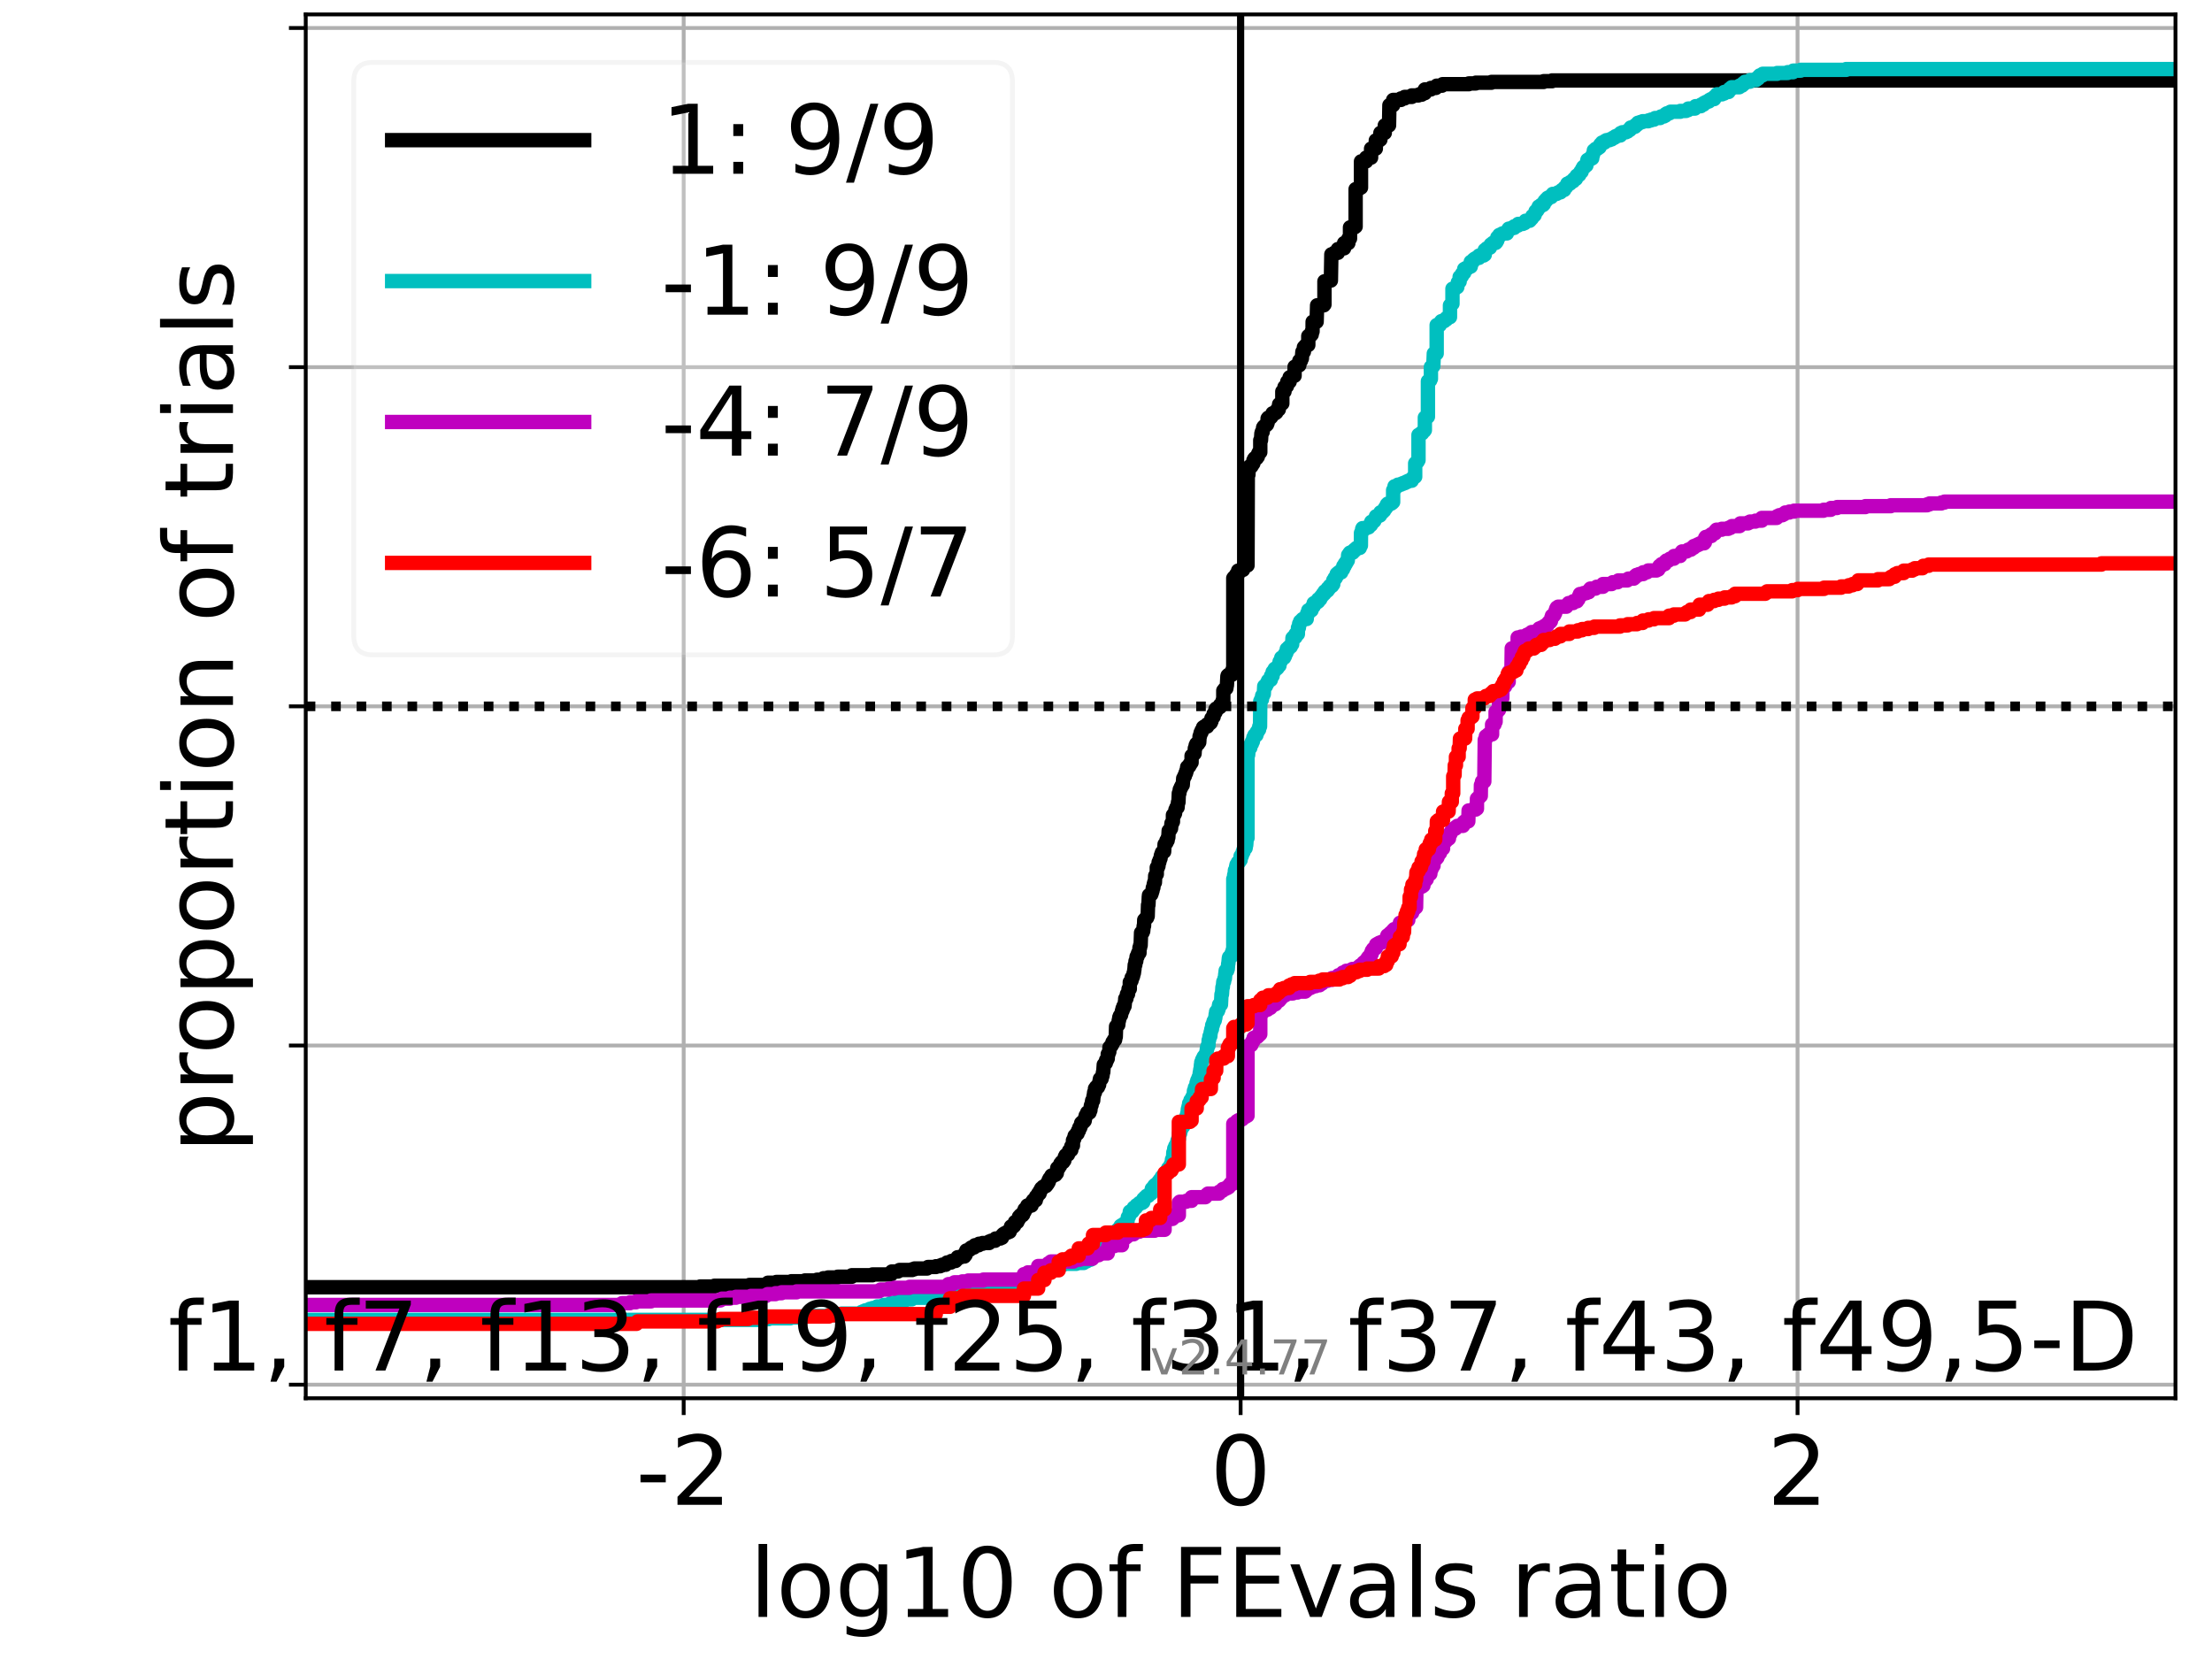 <?xml version="1.0" encoding="utf-8" standalone="no"?>
<!DOCTYPE svg PUBLIC "-//W3C//DTD SVG 1.1//EN"
  "http://www.w3.org/Graphics/SVG/1.1/DTD/svg11.dtd">
<!-- Created with matplotlib (https://matplotlib.org/) -->
<svg height="345.6pt" version="1.1" viewBox="0 0 460.8 345.6" width="460.8pt" xmlns="http://www.w3.org/2000/svg" xmlns:xlink="http://www.w3.org/1999/xlink">
 <defs>
  <style type="text/css">*{stroke-linecap:butt;stroke-linejoin:round;}</style>
 </defs>
 <g id="figure_1">
  <g id="patch_1">
   <path d="M 0 345.6 
L 460.8 345.6 
L 460.8 0 
L 0 0 
z
" style="fill:#ffffff;"/>
  </g>
  <g id="axes_1">
   <g id="patch_2">
    <path d="M 63.692 291.28 
L 453.192 291.28 
L 453.192 3 
L 63.692 3 
z
" style="fill:#ffffff;"/>
   </g>
   <g id="matplotlib.axis_1">
    <g id="xtick_1">
     <g id="line2d_1">
      <path clip-path="url(#pcce7b333fa)" d="M 142.422 291.28 
L 142.422 3 
" style="fill:none;stroke:#b0b0b0;stroke-linecap:square;stroke-width:0.8;"/>
     </g>
     <g id="line2d_2">
      <defs>
       <path d="M 0 0 
L 0 3.5 
" id="mf438bd4f2c" style="stroke:#000000;stroke-width:0.8;"/>
      </defs>
      <g>
       <use style="stroke:#000000;stroke-width:0.8;" x="142.422" xlink:href="#mf438bd4f2c" y="291.28"/>
      </g>
     </g>
     <g id="text_1">
      <!-- -2 -->
      <g transform="translate(132.451 313.477)scale(0.2 -0.2)">
       <defs>
        <path d="M 4.891 31.391 
L 31.203 31.391 
L 31.203 23.391 
L 4.891 23.391 
z
" id="DejaVuSans-45"/>
        <path d="M 19.188 8.297 
L 53.609 8.297 
L 53.609 0 
L 7.328 0 
L 7.328 8.297 
Q 12.938 14.109 22.625 23.891 
Q 32.328 33.688 34.812 36.531 
Q 39.547 41.844 41.422 45.531 
Q 43.312 49.219 43.312 52.781 
Q 43.312 58.594 39.234 62.25 
Q 35.156 65.922 28.609 65.922 
Q 23.969 65.922 18.812 64.312 
Q 13.672 62.703 7.812 59.422 
L 7.812 69.391 
Q 13.766 71.781 18.938 73 
Q 24.125 74.219 28.422 74.219 
Q 39.75 74.219 46.484 68.547 
Q 53.219 62.891 53.219 53.422 
Q 53.219 48.922 51.531 44.891 
Q 49.859 40.875 45.406 35.406 
Q 44.188 33.984 37.641 27.219 
Q 31.109 20.453 19.188 8.297 
z
" id="DejaVuSans-50"/>
       </defs>
       <use xlink:href="#DejaVuSans-45"/>
       <use x="36.084" xlink:href="#DejaVuSans-50"/>
      </g>
     </g>
    </g>
    <g id="xtick_2">
     <g id="line2d_3">
      <path clip-path="url(#pcce7b333fa)" d="M 258.442 291.28 
L 258.442 3 
" style="fill:none;stroke:#b0b0b0;stroke-linecap:square;stroke-width:0.8;"/>
     </g>
     <g id="line2d_4">
      <g>
       <use style="stroke:#000000;stroke-width:0.8;" x="258.442" xlink:href="#mf438bd4f2c" y="291.28"/>
      </g>
     </g>
     <g id="text_2">
      <!-- 0 -->
      <g transform="translate(252.08 313.477)scale(0.2 -0.2)">
       <defs>
        <path d="M 31.781 66.406 
Q 24.172 66.406 20.328 58.906 
Q 16.5 51.422 16.5 36.375 
Q 16.5 21.391 20.328 13.891 
Q 24.172 6.391 31.781 6.391 
Q 39.453 6.391 43.281 13.891 
Q 47.125 21.391 47.125 36.375 
Q 47.125 51.422 43.281 58.906 
Q 39.453 66.406 31.781 66.406 
z
M 31.781 74.219 
Q 44.047 74.219 50.516 64.516 
Q 56.984 54.828 56.984 36.375 
Q 56.984 17.969 50.516 8.266 
Q 44.047 -1.422 31.781 -1.422 
Q 19.531 -1.422 13.062 8.266 
Q 6.594 17.969 6.594 36.375 
Q 6.594 54.828 13.062 64.516 
Q 19.531 74.219 31.781 74.219 
z
" id="DejaVuSans-48"/>
       </defs>
       <use xlink:href="#DejaVuSans-48"/>
      </g>
     </g>
    </g>
    <g id="xtick_3">
     <g id="line2d_5">
      <path clip-path="url(#pcce7b333fa)" d="M 374.463 291.28 
L 374.463 3 
" style="fill:none;stroke:#b0b0b0;stroke-linecap:square;stroke-width:0.8;"/>
     </g>
     <g id="line2d_6">
      <g>
       <use style="stroke:#000000;stroke-width:0.8;" x="374.463" xlink:href="#mf438bd4f2c" y="291.28"/>
      </g>
     </g>
     <g id="text_3">
      <!-- 2 -->
      <g transform="translate(368.1 313.477)scale(0.2 -0.2)">
       <use xlink:href="#DejaVuSans-50"/>
      </g>
     </g>
    </g>
    <g id="text_4">
     <!-- log10 of FEvals ratio -->
     <g transform="translate(156.138 336.833)scale(0.2 -0.2)">
      <defs>
       <path d="M 9.422 75.984 
L 18.406 75.984 
L 18.406 0 
L 9.422 0 
z
" id="DejaVuSans-108"/>
       <path d="M 30.609 48.391 
Q 23.391 48.391 19.188 42.75 
Q 14.984 37.109 14.984 27.297 
Q 14.984 17.484 19.156 11.844 
Q 23.344 6.203 30.609 6.203 
Q 37.797 6.203 41.984 11.859 
Q 46.188 17.531 46.188 27.297 
Q 46.188 37.016 41.984 42.703 
Q 37.797 48.391 30.609 48.391 
z
M 30.609 56 
Q 42.328 56 49.016 48.375 
Q 55.719 40.766 55.719 27.297 
Q 55.719 13.875 49.016 6.219 
Q 42.328 -1.422 30.609 -1.422 
Q 18.844 -1.422 12.172 6.219 
Q 5.516 13.875 5.516 27.297 
Q 5.516 40.766 12.172 48.375 
Q 18.844 56 30.609 56 
z
" id="DejaVuSans-111"/>
       <path d="M 45.406 27.984 
Q 45.406 37.75 41.375 43.109 
Q 37.359 48.484 30.078 48.484 
Q 22.859 48.484 18.828 43.109 
Q 14.797 37.75 14.797 27.984 
Q 14.797 18.266 18.828 12.891 
Q 22.859 7.516 30.078 7.516 
Q 37.359 7.516 41.375 12.891 
Q 45.406 18.266 45.406 27.984 
z
M 54.391 6.781 
Q 54.391 -7.172 48.188 -13.984 
Q 42 -20.797 29.203 -20.797 
Q 24.469 -20.797 20.266 -20.094 
Q 16.062 -19.391 12.109 -17.922 
L 12.109 -9.188 
Q 16.062 -11.328 19.922 -12.344 
Q 23.781 -13.375 27.781 -13.375 
Q 36.625 -13.375 41.016 -8.766 
Q 45.406 -4.156 45.406 5.172 
L 45.406 9.625 
Q 42.625 4.781 38.281 2.391 
Q 33.938 0 27.875 0 
Q 17.828 0 11.672 7.656 
Q 5.516 15.328 5.516 27.984 
Q 5.516 40.672 11.672 48.328 
Q 17.828 56 27.875 56 
Q 33.938 56 38.281 53.609 
Q 42.625 51.219 45.406 46.391 
L 45.406 54.688 
L 54.391 54.688 
z
" id="DejaVuSans-103"/>
       <path d="M 12.406 8.297 
L 28.516 8.297 
L 28.516 63.922 
L 10.984 60.406 
L 10.984 69.391 
L 28.422 72.906 
L 38.281 72.906 
L 38.281 8.297 
L 54.391 8.297 
L 54.391 0 
L 12.406 0 
z
" id="DejaVuSans-49"/>
       <path id="DejaVuSans-32"/>
       <path d="M 37.109 75.984 
L 37.109 68.5 
L 28.516 68.5 
Q 23.688 68.5 21.797 66.547 
Q 19.922 64.594 19.922 59.516 
L 19.922 54.688 
L 34.719 54.688 
L 34.719 47.703 
L 19.922 47.703 
L 19.922 0 
L 10.891 0 
L 10.891 47.703 
L 2.297 47.703 
L 2.297 54.688 
L 10.891 54.688 
L 10.891 58.5 
Q 10.891 67.625 15.141 71.797 
Q 19.391 75.984 28.609 75.984 
z
" id="DejaVuSans-102"/>
       <path d="M 9.812 72.906 
L 51.703 72.906 
L 51.703 64.594 
L 19.672 64.594 
L 19.672 43.109 
L 48.578 43.109 
L 48.578 34.812 
L 19.672 34.812 
L 19.672 0 
L 9.812 0 
z
" id="DejaVuSans-70"/>
       <path d="M 9.812 72.906 
L 55.906 72.906 
L 55.906 64.594 
L 19.672 64.594 
L 19.672 43.016 
L 54.391 43.016 
L 54.391 34.719 
L 19.672 34.719 
L 19.672 8.297 
L 56.781 8.297 
L 56.781 0 
L 9.812 0 
z
" id="DejaVuSans-69"/>
       <path d="M 2.984 54.688 
L 12.5 54.688 
L 29.594 8.797 
L 46.688 54.688 
L 56.203 54.688 
L 35.688 0 
L 23.484 0 
z
" id="DejaVuSans-118"/>
       <path d="M 34.281 27.484 
Q 23.391 27.484 19.188 25 
Q 14.984 22.516 14.984 16.5 
Q 14.984 11.719 18.141 8.906 
Q 21.297 6.109 26.703 6.109 
Q 34.188 6.109 38.703 11.406 
Q 43.219 16.703 43.219 25.484 
L 43.219 27.484 
z
M 52.203 31.203 
L 52.203 0 
L 43.219 0 
L 43.219 8.297 
Q 40.141 3.328 35.547 0.953 
Q 30.953 -1.422 24.312 -1.422 
Q 15.922 -1.422 10.953 3.297 
Q 6 8.016 6 15.922 
Q 6 25.141 12.172 29.828 
Q 18.359 34.516 30.609 34.516 
L 43.219 34.516 
L 43.219 35.406 
Q 43.219 41.609 39.141 45 
Q 35.062 48.391 27.688 48.391 
Q 23 48.391 18.547 47.266 
Q 14.109 46.141 10.016 43.891 
L 10.016 52.203 
Q 14.938 54.109 19.578 55.047 
Q 24.219 56 28.609 56 
Q 40.484 56 46.344 49.844 
Q 52.203 43.703 52.203 31.203 
z
" id="DejaVuSans-97"/>
       <path d="M 44.281 53.078 
L 44.281 44.578 
Q 40.484 46.531 36.375 47.5 
Q 32.281 48.484 27.875 48.484 
Q 21.188 48.484 17.844 46.438 
Q 14.5 44.391 14.5 40.281 
Q 14.5 37.156 16.891 35.375 
Q 19.281 33.594 26.516 31.984 
L 29.594 31.297 
Q 39.156 29.25 43.188 25.516 
Q 47.219 21.781 47.219 15.094 
Q 47.219 7.469 41.188 3.016 
Q 35.156 -1.422 24.609 -1.422 
Q 20.219 -1.422 15.453 -0.562 
Q 10.688 0.297 5.422 2 
L 5.422 11.281 
Q 10.406 8.688 15.234 7.391 
Q 20.062 6.109 24.812 6.109 
Q 31.156 6.109 34.562 8.281 
Q 37.984 10.453 37.984 14.406 
Q 37.984 18.062 35.516 20.016 
Q 33.062 21.969 24.703 23.781 
L 21.578 24.516 
Q 13.234 26.266 9.516 29.906 
Q 5.812 33.547 5.812 39.891 
Q 5.812 47.609 11.281 51.797 
Q 16.75 56 26.812 56 
Q 31.781 56 36.172 55.266 
Q 40.578 54.547 44.281 53.078 
z
" id="DejaVuSans-115"/>
       <path d="M 41.109 46.297 
Q 39.594 47.172 37.812 47.578 
Q 36.031 48 33.891 48 
Q 26.266 48 22.188 43.047 
Q 18.109 38.094 18.109 28.812 
L 18.109 0 
L 9.078 0 
L 9.078 54.688 
L 18.109 54.688 
L 18.109 46.188 
Q 20.953 51.172 25.484 53.578 
Q 30.031 56 36.531 56 
Q 37.453 56 38.578 55.875 
Q 39.703 55.766 41.062 55.516 
z
" id="DejaVuSans-114"/>
       <path d="M 18.312 70.219 
L 18.312 54.688 
L 36.812 54.688 
L 36.812 47.703 
L 18.312 47.703 
L 18.312 18.016 
Q 18.312 11.328 20.141 9.422 
Q 21.969 7.516 27.594 7.516 
L 36.812 7.516 
L 36.812 0 
L 27.594 0 
Q 17.188 0 13.234 3.875 
Q 9.281 7.766 9.281 18.016 
L 9.281 47.703 
L 2.688 47.703 
L 2.688 54.688 
L 9.281 54.688 
L 9.281 70.219 
z
" id="DejaVuSans-116"/>
       <path d="M 9.422 54.688 
L 18.406 54.688 
L 18.406 0 
L 9.422 0 
z
M 9.422 75.984 
L 18.406 75.984 
L 18.406 64.594 
L 9.422 64.594 
z
" id="DejaVuSans-105"/>
      </defs>
      <use xlink:href="#DejaVuSans-108"/>
      <use x="27.783" xlink:href="#DejaVuSans-111"/>
      <use x="88.965" xlink:href="#DejaVuSans-103"/>
      <use x="152.441" xlink:href="#DejaVuSans-49"/>
      <use x="216.064" xlink:href="#DejaVuSans-48"/>
      <use x="279.688" xlink:href="#DejaVuSans-32"/>
      <use x="311.475" xlink:href="#DejaVuSans-111"/>
      <use x="372.656" xlink:href="#DejaVuSans-102"/>
      <use x="407.861" xlink:href="#DejaVuSans-32"/>
      <use x="439.648" xlink:href="#DejaVuSans-70"/>
      <use x="497.168" xlink:href="#DejaVuSans-69"/>
      <use x="560.352" xlink:href="#DejaVuSans-118"/>
      <use x="619.531" xlink:href="#DejaVuSans-97"/>
      <use x="680.811" xlink:href="#DejaVuSans-108"/>
      <use x="708.594" xlink:href="#DejaVuSans-115"/>
      <use x="760.693" xlink:href="#DejaVuSans-32"/>
      <use x="792.48" xlink:href="#DejaVuSans-114"/>
      <use x="833.594" xlink:href="#DejaVuSans-97"/>
      <use x="894.873" xlink:href="#DejaVuSans-116"/>
      <use x="934.082" xlink:href="#DejaVuSans-105"/>
      <use x="961.865" xlink:href="#DejaVuSans-111"/>
     </g>
    </g>
   </g>
   <g id="matplotlib.axis_2">
    <g id="ytick_1">
     <g id="line2d_7">
      <path clip-path="url(#pcce7b333fa)" d="M 63.692 288.454 
L 453.192 288.454 
" style="fill:none;stroke:#b0b0b0;stroke-linecap:square;stroke-width:0.8;"/>
     </g>
     <g id="line2d_8">
      <defs>
       <path d="M 0 0 
L -3.5 0 
" id="m1ccc1c6653" style="stroke:#000000;stroke-width:0.8;"/>
      </defs>
      <g>
       <use style="stroke:#000000;stroke-width:0.8;" x="63.692" xlink:href="#m1ccc1c6653" y="288.454"/>
      </g>
     </g>
    </g>
    <g id="ytick_2">
     <g id="line2d_9">
      <path clip-path="url(#pcce7b333fa)" d="M 63.692 217.797 
L 453.192 217.797 
" style="fill:none;stroke:#b0b0b0;stroke-linecap:square;stroke-width:0.8;"/>
     </g>
     <g id="line2d_10">
      <g>
       <use style="stroke:#000000;stroke-width:0.8;" x="63.692" xlink:href="#m1ccc1c6653" y="217.797"/>
      </g>
     </g>
    </g>
    <g id="ytick_3">
     <g id="line2d_11">
      <path clip-path="url(#pcce7b333fa)" d="M 63.692 147.14 
L 453.192 147.14 
" style="fill:none;stroke:#b0b0b0;stroke-linecap:square;stroke-width:0.8;"/>
     </g>
     <g id="line2d_12">
      <g>
       <use style="stroke:#000000;stroke-width:0.8;" x="63.692" xlink:href="#m1ccc1c6653" y="147.14"/>
      </g>
     </g>
    </g>
    <g id="ytick_4">
     <g id="line2d_13">
      <path clip-path="url(#pcce7b333fa)" d="M 63.692 76.483 
L 453.192 76.483 
" style="fill:none;stroke:#b0b0b0;stroke-linecap:square;stroke-width:0.8;"/>
     </g>
     <g id="line2d_14">
      <g>
       <use style="stroke:#000000;stroke-width:0.8;" x="63.692" xlink:href="#m1ccc1c6653" y="76.483"/>
      </g>
     </g>
    </g>
    <g id="ytick_5">
     <g id="line2d_15">
      <path clip-path="url(#pcce7b333fa)" d="M 63.692 5.826 
L 453.192 5.826 
" style="fill:none;stroke:#b0b0b0;stroke-linecap:square;stroke-width:0.8;"/>
     </g>
     <g id="line2d_16">
      <g>
       <use style="stroke:#000000;stroke-width:0.8;" x="63.692" xlink:href="#m1ccc1c6653" y="5.826"/>
      </g>
     </g>
    </g>
    <g id="text_5">
     <!-- proportion of trials -->
     <g transform="translate(48.533 240.146)rotate(-90)scale(0.2 -0.2)">
      <defs>
       <path d="M 18.109 8.203 
L 18.109 -20.797 
L 9.078 -20.797 
L 9.078 54.688 
L 18.109 54.688 
L 18.109 46.391 
Q 20.953 51.266 25.266 53.625 
Q 29.594 56 35.594 56 
Q 45.562 56 51.781 48.094 
Q 58.016 40.188 58.016 27.297 
Q 58.016 14.406 51.781 6.484 
Q 45.562 -1.422 35.594 -1.422 
Q 29.594 -1.422 25.266 0.953 
Q 20.953 3.328 18.109 8.203 
z
M 48.688 27.297 
Q 48.688 37.203 44.609 42.844 
Q 40.531 48.484 33.406 48.484 
Q 26.266 48.484 22.188 42.844 
Q 18.109 37.203 18.109 27.297 
Q 18.109 17.391 22.188 11.75 
Q 26.266 6.109 33.406 6.109 
Q 40.531 6.109 44.609 11.75 
Q 48.688 17.391 48.688 27.297 
z
" id="DejaVuSans-112"/>
       <path d="M 54.891 33.016 
L 54.891 0 
L 45.906 0 
L 45.906 32.719 
Q 45.906 40.484 42.875 44.328 
Q 39.844 48.188 33.797 48.188 
Q 26.516 48.188 22.312 43.547 
Q 18.109 38.922 18.109 30.906 
L 18.109 0 
L 9.078 0 
L 9.078 54.688 
L 18.109 54.688 
L 18.109 46.188 
Q 21.344 51.125 25.703 53.562 
Q 30.078 56 35.797 56 
Q 45.219 56 50.047 50.172 
Q 54.891 44.344 54.891 33.016 
z
" id="DejaVuSans-110"/>
      </defs>
      <use xlink:href="#DejaVuSans-112"/>
      <use x="63.477" xlink:href="#DejaVuSans-114"/>
      <use x="102.34" xlink:href="#DejaVuSans-111"/>
      <use x="163.521" xlink:href="#DejaVuSans-112"/>
      <use x="226.998" xlink:href="#DejaVuSans-111"/>
      <use x="288.18" xlink:href="#DejaVuSans-114"/>
      <use x="329.293" xlink:href="#DejaVuSans-116"/>
      <use x="368.502" xlink:href="#DejaVuSans-105"/>
      <use x="396.285" xlink:href="#DejaVuSans-111"/>
      <use x="457.467" xlink:href="#DejaVuSans-110"/>
      <use x="520.846" xlink:href="#DejaVuSans-32"/>
      <use x="552.633" xlink:href="#DejaVuSans-111"/>
      <use x="613.814" xlink:href="#DejaVuSans-102"/>
      <use x="649.02" xlink:href="#DejaVuSans-32"/>
      <use x="680.807" xlink:href="#DejaVuSans-116"/>
      <use x="720.016" xlink:href="#DejaVuSans-114"/>
      <use x="761.129" xlink:href="#DejaVuSans-105"/>
      <use x="788.912" xlink:href="#DejaVuSans-97"/>
      <use x="850.191" xlink:href="#DejaVuSans-108"/>
      <use x="877.975" xlink:href="#DejaVuSans-115"/>
     </g>
    </g>
   </g>
   <g id="line2d_17">
    <path clip-path="url(#pcce7b333fa)" d="M 63.692 268.155 
L 145.876 268.155 
L 145.876 267.998 
L 148.843 267.998 
L 148.843 267.842 
L 156.091 267.842 
L 156.091 267.686 
L 159.975 267.686 
L 159.975 267.218 
L 161.713 267.218 
L 161.713 267.061 
L 164.866 267.061 
L 164.866 266.905 
L 167.668 266.905 
L 167.668 266.749 
L 170.19 266.749 
L 170.19 266.593 
L 171.362 266.593 
L 171.362 266.437 
L 171.525 266.437 
L 171.525 266.281 
L 172.482 266.281 
L 172.482 266.125 
L 174.492 266.125 
L 174.492 265.968 
L 177.437 265.968 
L 177.437 265.656 
L 181.74 265.656 
L 181.74 265.5 
L 185.624 265.5 
L 185.624 265.032 
L 185.786 265.032 
L 185.786 264.875 
L 187.064 264.875 
L 187.064 264.719 
L 187.362 264.719 
L 187.362 264.563 
L 190.031 264.563 
L 190.031 264.407 
L 190.515 264.407 
L 190.515 264.251 
L 193.139 264.251 
L 193.139 264.095 
L 193.317 264.095 
L 193.317 263.939 
L 194.955 263.939 
L 194.955 263.782 
L 195.839 263.782 
L 195.839 263.626 
L 196.235 263.626 
L 196.235 263.47 
L 197.011 263.47 
L 197.011 263.314 
L 197.186 263.314 
L 197.279 263.002 
L 198.131 263.002 
L 198.174 262.689 
L 199.053 262.689 
L 199.053 262.533 
L 199.203 262.533 
L 199.203 262.377 
L 199.353 262.377 
L 199.353 262.221 
L 199.471 262.221 
L 199.471 261.909 
L 200.154 261.909 
L 200.154 261.752 
L 200.909 261.752 
L 200.978 261.44 
L 201.142 261.44 
L 201.162 260.816 
L 201.286 260.816 
L 201.286 260.503 
L 201.724 260.503 
L 201.724 260.347 
L 202.021 260.347 
L 202.125 260.035 
L 202.321 260.035 
L 202.321 259.879 
L 202.9 259.879 
L 202.9 259.723 
L 203.086 259.723 
L 203.086 259.41 
L 203.876 259.41 
L 203.94 259.098 
L 204.692 259.098 
L 204.692 258.942 
L 206.054 258.942 
L 206.054 258.63 
L 206.45 258.63 
L 206.45 258.473 
L 207.309 258.473 
L 207.401 258.005 
L 208.389 258.005 
L 208.389 257.849 
L 208.735 257.849 
L 208.735 257.38 
L 208.856 257.38 
L 208.856 257.224 
L 209.021 257.224 
L 209.021 257.068 
L 209.268 257.068 
L 209.268 256.912 
L 209.568 256.912 
L 209.568 256.756 
L 209.964 256.756 
L 209.964 256.6 
L 210.334 256.6 
L 210.334 256.131 
L 210.55 256.131 
L 210.602 255.507 
L 211.124 255.507 
L 211.124 255.35 
L 211.285 255.35 
L 211.377 254.726 
L 211.434 254.726 
L 211.434 254.57 
L 211.939 254.57 
L 212.022 254.257 
L 212.072 254.257 
L 212.129 253.945 
L 212.273 253.945 
L 212.273 253.477 
L 212.417 253.477 
L 212.417 253.32 
L 212.549 253.32 
L 212.549 253.164 
L 213.023 253.164 
L 213.023 253.008 
L 213.152 253.008 
L 213.152 252.54 
L 213.301 252.54 
L 213.301 252.384 
L 213.452 252.384 
L 213.452 251.915 
L 213.669 251.915 
L 213.669 251.759 
L 213.832 251.759 
L 213.832 251.603 
L 213.966 251.603 
L 214.011 251.134 
L 214.89 251.134 
L 214.99 250.822 
L 215.008 250.822 
L 215.008 250.354 
L 215.19 250.354 
L 215.226 250.041 
L 215.781 250.041 
L 215.823 249.261 
L 216.073 249.261 
L 216.176 248.948 
L 216.269 248.948 
L 216.269 248.636 
L 216.573 248.636 
L 216.573 248.168 
L 216.746 248.168 
L 216.838 247.699 
L 216.934 247.699 
L 216.934 247.543 
L 217.164 247.543 
L 217.273 247.231 
L 217.561 247.231 
L 217.561 247.075 
L 217.895 247.075 
L 217.895 246.918 
L 218.028 246.918 
L 218.043 246.606 
L 218.257 246.606 
L 218.343 246.294 
L 218.44 246.294 
L 218.461 245.825 
L 218.625 245.825 
L 218.625 245.513 
L 218.749 245.513 
L 218.858 245.201 
L 218.979 245.201 
L 219.04 244.888 
L 219.521 244.888 
L 219.521 244.732 
L 219.899 244.732 
L 219.967 244.42 
L 220.152 244.42 
L 220.24 243.327 
L 220.549 243.327 
L 220.549 243.015 
L 220.714 243.015 
L 220.714 242.859 
L 220.846 242.859 
L 220.902 242.39 
L 221.115 242.39 
L 221.145 242.078 
L 221.5 242.078 
L 221.5 241.766 
L 221.721 241.766 
L 221.825 240.985 
L 221.891 240.985 
L 221.989 240.673 
L 222.237 240.673 
L 222.237 240.516 
L 222.488 240.516 
L 222.488 240.204 
L 222.632 240.204 
L 222.701 239.736 
L 222.841 239.736 
L 222.841 239.579 
L 223.169 239.579 
L 223.169 238.799 
L 223.367 238.799 
L 223.367 238.643 
L 223.517 238.643 
L 223.517 237.55 
L 223.66 237.55 
L 223.667 237.237 
L 223.792 237.237 
L 223.869 236.613 
L 224.047 236.613 
L 224.154 236.3 
L 224.254 236.3 
L 224.254 236.144 
L 224.479 236.144 
L 224.589 235.52 
L 224.772 235.52 
L 224.839 234.895 
L 225.044 234.895 
L 225.142 234.427 
L 225.21 234.427 
L 225.223 233.958 
L 225.375 233.958 
L 225.375 233.802 
L 225.659 233.802 
L 225.659 233.646 
L 225.823 233.646 
L 225.823 233.49 
L 225.959 233.49 
L 226.038 232.865 
L 226.093 232.865 
L 226.171 232.397 
L 226.288 232.397 
L 226.395 232.084 
L 226.484 232.084 
L 226.484 231.772 
L 226.973 231.772 
L 227.025 231.304 
L 227.149 231.304 
L 227.243 230.367 
L 227.284 230.367 
L 227.284 230.211 
L 227.4 230.211 
L 227.488 229.43 
L 227.515 229.43 
L 227.515 229.274 
L 227.725 229.274 
L 227.797 228.337 
L 227.846 228.337 
L 227.931 227.556 
L 228.11 227.556 
L 228.11 226.775 
L 228.304 226.775 
L 228.33 226.463 
L 228.748 226.463 
L 228.748 225.995 
L 228.964 225.995 
L 229.073 225.058 
L 229.138 225.058 
L 229.138 224.745 
L 229.485 224.745 
L 229.592 224.121 
L 229.669 224.121 
L 229.776 223.34 
L 229.828 223.34 
L 229.938 221.779 
L 230.101 221.779 
L 230.171 221.466 
L 230.368 221.466 
L 230.417 220.842 
L 230.615 220.842 
L 230.615 220.529 
L 230.764 220.529 
L 230.764 219.593 
L 230.915 219.593 
L 230.999 219.124 
L 231.089 219.124 
L 231.117 218.187 
L 231.295 218.187 
L 231.371 217.875 
L 231.54 217.875 
L 231.618 217.563 
L 231.715 217.563 
L 231.752 217.094 
L 231.91 217.094 
L 231.91 216.938 
L 232.04 216.938 
L 232.04 216.626 
L 232.292 216.626 
L 232.39 216.001 
L 232.433 216.001 
L 232.502 213.815 
L 232.659 213.815 
L 232.659 213.659 
L 232.822 213.659 
L 232.822 213.503 
L 232.956 213.503 
L 233.048 212.566 
L 233.11 212.566 
L 233.165 211.941 
L 233.286 211.941 
L 233.286 211.629 
L 233.419 211.629 
L 233.419 211.473 
L 233.536 211.473 
L 233.619 211.004 
L 233.653 211.004 
L 233.732 210.536 
L 233.853 210.536 
L 233.853 210.068 
L 234.036 210.068 
L 234.036 209.599 
L 234.262 209.599 
L 234.369 208.506 
L 234.407 208.506 
L 234.407 208.038 
L 234.648 208.038 
L 234.736 207.257 
L 234.76 207.257 
L 234.76 207.101 
L 234.987 207.101 
L 235.094 206.164 
L 235.107 206.164 
L 235.107 206.008 
L 235.358 206.008 
L 235.358 204.602 
L 235.56 204.602 
L 235.624 204.29 
L 235.72 204.29 
L 235.748 203.665 
L 235.924 203.665 
L 235.995 203.353 
L 236.039 203.353 
L 236.145 202.729 
L 236.206 202.729 
L 236.308 201.948 
L 236.321 201.948 
L 236.386 201.011 
L 236.503 201.011 
L 236.548 200.23 
L 236.699 200.23 
L 236.771 199.293 
L 236.952 199.293 
L 236.984 198.825 
L 237.096 198.825 
L 237.096 198.513 
L 237.374 198.513 
L 237.374 197.42 
L 237.499 197.42 
L 237.508 196.951 
L 237.615 196.951 
L 237.703 194.297 
L 238.012 194.297 
L 238.084 193.984 
L 238.146 193.984 
L 238.253 192.891 
L 238.325 192.891 
L 238.364 191.642 
L 238.578 191.642 
L 238.634 191.33 
L 238.787 191.33 
L 238.787 191.174 
L 238.963 191.174 
L 238.963 190.861 
L 239.084 190.861 
L 239.157 188.519 
L 239.241 188.519 
L 239.318 186.802 
L 239.353 186.802 
L 239.353 186.489 
L 239.638 186.489 
L 239.638 186.333 
L 239.834 186.333 
L 239.907 186.021 
L 239.951 186.021 
L 240.043 185.552 
L 240.095 185.552 
L 240.153 184.928 
L 240.263 184.928 
L 240.357 184.147 
L 240.413 184.147 
L 240.438 183.835 
L 240.589 183.835 
L 240.65 182.429 
L 240.729 182.429 
L 240.818 182.117 
L 240.979 182.117 
L 240.979 180.712 
L 241.214 180.712 
L 241.214 180.399 
L 241.332 180.399 
L 241.364 179.619 
L 241.51 179.619 
L 241.559 179.15 
L 241.634 179.15 
L 241.717 178.838 
L 241.755 178.838 
L 241.833 178.213 
L 241.896 178.213 
L 241.942 177.901 
L 242.008 177.901 
L 242.052 177.589 
L 242.239 177.589 
L 242.239 177.433 
L 242.507 177.433 
L 242.605 175.871 
L 242.758 175.871 
L 242.846 175.559 
L 242.996 175.559 
L 242.996 175.09 
L 243.237 175.09 
L 243.286 174.466 
L 243.381 174.466 
L 243.459 173.061 
L 243.597 173.061 
L 243.597 172.904 
L 243.764 172.904 
L 243.868 172.592 
L 243.947 172.592 
L 244.037 171.499 
L 244.2 171.499 
L 244.2 171.187 
L 244.344 171.187 
L 244.344 169.781 
L 244.622 169.781 
L 244.622 169.469 
L 244.779 169.469 
L 244.863 168.688 
L 244.918 168.688 
L 245.007 168.376 
L 245.065 168.376 
L 245.065 168.22 
L 245.309 168.22 
L 245.393 167.127 
L 245.494 167.127 
L 245.573 165.253 
L 245.687 165.253 
L 245.767 164.472 
L 245.882 164.472 
L 245.979 164.004 
L 246.109 164.004 
L 246.139 163.692 
L 246.269 163.692 
L 246.269 163.536 
L 246.387 163.536 
L 246.489 162.13 
L 246.601 162.13 
L 246.711 161.662 
L 246.833 161.662 
L 246.935 161.193 
L 246.967 161.193 
L 246.967 161.037 
L 247.082 161.037 
L 247.132 160.569 
L 247.223 160.569 
L 247.311 159.788 
L 247.564 159.788 
L 247.564 159.632 
L 247.752 159.632 
L 247.83 159.163 
L 248.023 159.163 
L 248.033 158.851 
L 248.227 158.851 
L 248.227 157.446 
L 248.423 157.446 
L 248.423 157.29 
L 248.552 157.29 
L 248.552 157.133 
L 248.713 157.133 
L 248.713 156.977 
L 248.849 156.977 
L 248.908 155.884 
L 249.002 155.884 
L 249.081 155.26 
L 249.215 155.26 
L 249.223 154.947 
L 249.608 154.947 
L 249.608 154.635 
L 249.824 154.635 
L 249.896 153.386 
L 249.973 153.386 
L 250.049 152.917 
L 250.111 152.917 
L 250.122 152.605 
L 250.285 152.605 
L 250.328 152.137 
L 250.485 152.137 
L 250.485 151.981 
L 250.596 151.981 
L 250.628 151.512 
L 250.847 151.512 
L 250.847 151.356 
L 251.482 151.356 
L 251.482 150.888 
L 251.738 150.888 
L 251.738 150.731 
L 252.037 150.731 
L 252.037 150.575 
L 252.223 150.575 
L 252.267 150.263 
L 252.366 150.263 
L 252.366 149.638 
L 252.557 149.638 
L 252.655 149.326 
L 252.82 149.326 
L 252.82 148.701 
L 252.938 148.701 
L 252.938 148.545 
L 253.087 148.545 
L 253.087 148.389 
L 253.211 148.389 
L 253.211 147.765 
L 253.329 147.765 
L 253.329 147.608 
L 253.741 147.608 
L 253.849 147.296 
L 254.162 147.296 
L 254.183 146.828 
L 254.421 146.828 
L 254.471 146.515 
L 254.703 146.515 
L 254.703 145.891 
L 254.837 145.891 
L 254.837 143.861 
L 255.078 143.861 
L 255.078 143.549 
L 255.328 143.549 
L 255.328 143.392 
L 255.475 143.392 
L 255.566 142.768 
L 255.587 142.768 
L 255.691 140.894 
L 255.731 140.894 
L 255.731 140.738 
L 255.896 140.738 
L 255.896 140.582 
L 256.62 140.582 
L 256.704 139.645 
L 256.78 139.645 
L 256.851 139.176 
L 256.915 139.176 
L 256.915 120.439 
L 257.032 120.439 
L 257.032 120.283 
L 257.526 120.283 
L 257.526 119.658 
L 257.876 119.658 
L 257.923 118.877 
L 258.442 118.877 
L 258.442 118.721 
L 258.951 118.721 
L 259.021 118.097 
L 259.217 118.097 
L 259.217 117.94 
L 259.544 117.94 
L 259.544 117.784 
L 259.882 117.784 
L 259.939 98.89 
L 260.068 98.89 
L 260.141 97.329 
L 260.284 97.329 
L 260.284 97.173 
L 260.7 97.173 
L 260.804 96.86 
L 260.89 96.86 
L 260.942 96.548 
L 261.097 96.548 
L 261.097 95.924 
L 261.214 95.924 
L 261.244 95.611 
L 261.367 95.611 
L 261.367 95.455 
L 261.806 95.455 
L 261.806 95.143 
L 262.028 95.143 
L 262.085 94.518 
L 262.242 94.518 
L 262.242 94.206 
L 262.537 94.206 
L 262.537 91.708 
L 262.69 91.708 
L 262.772 90.302 
L 262.856 90.302 
L 262.856 89.99 
L 263.036 89.99 
L 263.133 89.053 
L 263.23 89.053 
L 263.23 88.897 
L 263.426 88.897 
L 263.426 88.741 
L 263.545 88.741 
L 263.545 88.585 
L 263.793 88.585 
L 263.793 88.428 
L 263.952 88.428 
L 263.952 88.116 
L 264.064 88.116 
L 264.064 87.179 
L 264.181 87.179 
L 264.181 87.023 
L 264.686 87.023 
L 264.686 86.867 
L 264.836 86.867 
L 264.938 86.399 
L 265.097 86.399 
L 265.097 86.086 
L 265.69 86.086 
L 265.69 85.93 
L 265.886 85.93 
L 265.981 85.462 
L 266.058 85.462 
L 266.058 85.305 
L 266.397 85.305 
L 266.465 84.212 
L 266.835 84.212 
L 266.835 84.056 
L 267.13 84.056 
L 267.13 81.558 
L 267.585 81.558 
L 267.585 80.621 
L 267.863 80.621 
L 267.863 80.465 
L 268.091 80.465 
L 268.158 79.528 
L 268.657 79.528 
L 268.657 78.591 
L 269.07 78.591 
L 269.147 78.279 
L 269.686 78.279 
L 269.686 76.405 
L 270.097 76.405 
L 270.154 76.093 
L 270.674 76.093 
L 270.674 75.156 
L 271.014 75.156 
L 271.115 74.687 
L 271.204 74.687 
L 271.312 73.282 
L 271.625 73.282 
L 271.625 72.345 
L 271.898 72.345 
L 271.898 72.033 
L 272.3 72.033 
L 272.3 71.877 
L 272.541 71.877 
L 272.541 70.003 
L 272.752 70.003 
L 272.752 69.847 
L 273.12 69.847 
L 273.12 69.691 
L 273.251 69.691 
L 273.251 69.066 
L 273.425 69.066 
L 273.445 67.036 
L 274.279 67.036 
L 274.378 63.601 
L 275.784 63.601 
L 275.784 63.445 
L 275.905 63.445 
L 275.905 58.604 
L 276.568 58.604 
L 276.568 58.448 
L 277.249 58.448 
L 277.345 52.983 
L 277.949 52.983 
L 277.949 52.671 
L 278.707 52.671 
L 278.707 51.89 
L 279.362 51.89 
L 279.362 51.734 
L 279.999 51.734 
L 279.999 50.641 
L 280.889 50.641 
L 280.889 49.704 
L 281.229 49.704 
L 281.229 47.362 
L 282.19 47.362 
L 282.19 47.205 
L 282.401 47.205 
L 282.401 39.398 
L 283.044 39.398 
L 283.044 39.086 
L 283.521 39.086 
L 283.521 33.621 
L 284.593 33.621 
L 284.593 32.84 
L 285.621 32.84 
L 285.621 30.966 
L 286.609 30.966 
L 286.609 29.248 
L 287.361 29.248 
L 287.361 29.092 
L 287.56 29.092 
L 287.56 27.687 
L 288.476 27.687 
L 288.476 26.125 
L 289.36 26.125 
L 289.438 21.909 
L 290.215 21.909 
L 290.215 20.816 
L 291.841 20.816 
L 291.841 20.504 
L 292.616 20.504 
L 292.616 20.192 
L 294.098 20.192 
L 294.098 19.88 
L 295.474 19.88 
L 295.474 19.723 
L 296.17 19.723 
L 296.17 19.411 
L 296.824 19.411 
L 296.824 18.63 
L 298.084 18.63 
L 298.084 18.318 
L 299.122 18.318 
L 299.122 18.162 
L 299.284 18.162 
L 299.284 17.85 
L 300.382 17.85 
L 300.382 17.694 
L 300.52 17.694 
L 300.52 17.537 
L 305.975 17.537 
L 305.975 17.381 
L 307.441 17.381 
L 307.441 17.225 
L 310.693 17.225 
L 310.693 17.069 
L 321.562 17.069 
L 321.562 16.913 
L 323.327 16.913 
L 323.327 16.757 
L 453.192 16.757 
L 453.192 16.757 
" style="fill:none;stroke:#000000;stroke-linecap:square;stroke-width:3;"/>
   </g>
   <g id="line2d_18">
    <path clip-path="url(#pcce7b333fa)" style="fill:none;stroke:#000000;stroke-linecap:square;stroke-width:3;"/>
   </g>
   <g id="line2d_19">
    <path clip-path="url(#pcce7b333fa)" d="M 63.692 274.956 
L 158.57 274.956 
L 158.57 274.791 
L 160.098 274.791 
L 160.098 274.627 
L 164.609 274.627 
L 164.609 274.462 
L 166.456 274.462 
L 166.456 274.298 
L 167.983 274.298 
L 167.983 274.133 
L 172.494 274.133 
L 172.494 273.968 
L 173.817 273.968 
L 173.817 273.804 
L 175.344 273.804 
L 175.344 273.639 
L 179.323 273.639 
L 179.323 273.475 
L 179.463 273.475 
L 179.463 273.31 
L 179.855 273.31 
L 179.855 273.145 
L 180.248 273.145 
L 180.248 272.981 
L 180.85 272.981 
L 180.85 272.816 
L 181.196 272.816 
L 181.196 272.652 
L 181.775 272.652 
L 181.775 272.487 
L 182.579 272.487 
L 182.579 272.322 
L 182.723 272.322 
L 182.723 272.158 
L 183.946 272.158 
L 183.946 271.993 
L 184.106 271.993 
L 184.106 271.829 
L 185.361 271.829 
L 185.361 271.664 
L 185.473 271.664 
L 185.473 271.499 
L 186.286 271.499 
L 186.286 271.335 
L 187.234 271.335 
L 187.234 271.17 
L 187.348 271.17 
L 187.348 271.006 
L 188.395 271.006 
L 188.395 270.841 
L 188.617 270.841 
L 188.617 270.676 
L 189.922 270.676 
L 189.984 270.347 
L 194.433 270.347 
L 194.433 270.183 
L 194.71 270.183 
L 194.71 270.018 
L 198.055 270.018 
L 198.055 269.853 
L 199.582 269.853 
L 199.582 269.689 
L 200.215 269.689 
L 200.215 269.524 
L 201.14 269.524 
L 201.14 269.36 
L 202.088 269.36 
L 202.088 269.195 
L 203.471 269.195 
L 203.471 269.03 
L 204.093 269.03 
L 204.093 268.866 
L 204.838 268.866 
L 204.838 268.701 
L 206.366 268.701 
L 206.366 268.536 
L 209.287 268.536 
L 209.287 268.372 
L 209.644 268.372 
L 209.72 268.043 
L 211.171 268.043 
L 211.247 267.713 
L 211.901 267.713 
L 211.901 267.549 
L 212.611 267.549 
L 212.611 267.22 
L 213.301 267.22 
L 213.301 266.89 
L 213.973 266.89 
L 213.973 266.726 
L 214.251 266.726 
L 214.328 266.397 
L 214.628 266.397 
L 214.628 266.232 
L 214.829 266.232 
L 214.829 266.067 
L 215.637 266.067 
L 215.637 265.903 
L 215.758 265.903 
L 215.855 265.574 
L 215.888 265.574 
L 215.888 265.409 
L 217.088 265.409 
L 217.088 264.915 
L 218.233 264.915 
L 218.233 264.751 
L 218.604 264.751 
L 218.604 264.586 
L 218.947 264.586 
L 218.947 264.421 
L 219.295 264.421 
L 219.34 264.092 
L 220.366 264.092 
L 220.378 263.598 
L 220.621 263.598 
L 220.621 263.434 
L 221.612 263.434 
L 221.612 263.269 
L 224.215 263.269 
L 224.215 263.104 
L 225.742 263.104 
L 225.742 262.94 
L 225.997 262.94 
L 225.997 262.775 
L 226.372 262.775 
L 226.473 262.446 
L 227.118 262.446 
L 227.182 261.952 
L 227.449 261.952 
L 227.524 261.623 
L 227.873 261.623 
L 227.873 261.458 
L 228.043 261.458 
L 228.043 261.294 
L 228.254 261.294 
L 228.254 261.129 
L 228.545 261.129 
L 228.545 260.965 
L 228.964 260.965 
L 228.991 260.306 
L 229.199 260.306 
L 229.237 259.977 
L 229.654 259.977 
L 229.736 259.483 
L 230.326 259.483 
L 230.417 258.825 
L 230.459 258.825 
L 230.459 258.66 
L 230.612 258.66 
L 230.612 258.496 
L 230.764 258.496 
L 230.764 258.331 
L 230.981 258.331 
L 230.981 258.166 
L 231.107 258.166 
L 231.161 257.837 
L 231.659 257.837 
L 231.741 257.179 
L 231.779 257.179 
L 231.779 257.014 
L 232.24 257.014 
L 232.24 256.849 
L 232.39 256.849 
L 232.433 256.52 
L 232.703 256.52 
L 232.804 256.191 
L 232.956 256.191 
L 232.956 256.026 
L 233.393 256.026 
L 233.44 255.368 
L 233.693 255.368 
L 233.693 255.203 
L 234.128 255.203 
L 234.194 254.874 
L 234.586 254.874 
L 234.586 254.71 
L 234.72 254.71 
L 234.819 254.38 
L 234.893 254.38 
L 234.95 253.557 
L 235.079 253.557 
L 235.079 253.393 
L 235.201 253.393 
L 235.275 252.899 
L 235.358 252.899 
L 235.358 252.405 
L 235.924 252.405 
L 235.924 252.241 
L 236.039 252.241 
L 236.145 251.747 
L 236.19 251.747 
L 236.19 251.582 
L 236.614 251.582 
L 236.614 251.418 
L 236.731 251.418 
L 236.731 251.088 
L 236.984 251.088 
L 236.984 250.924 
L 237.246 250.924 
L 237.246 250.759 
L 237.374 250.759 
L 237.374 250.594 
L 237.94 250.594 
L 237.94 250.43 
L 238.168 250.43 
L 238.184 249.771 
L 238.364 249.771 
L 238.364 249.607 
L 238.511 249.607 
L 238.511 249.442 
L 238.722 249.442 
L 238.722 249.278 
L 238.858 249.278 
L 238.858 249.113 
L 239.241 249.113 
L 239.241 248.948 
L 239.359 248.948 
L 239.359 248.784 
L 239.556 248.784 
L 239.556 248.619 
L 239.834 248.619 
L 239.834 248.29 
L 239.951 248.29 
L 239.951 247.632 
L 240.185 247.632 
L 240.249 247.302 
L 240.396 247.302 
L 240.47 246.973 
L 240.641 246.973 
L 240.641 246.809 
L 241.155 246.809 
L 241.177 246.479 
L 241.313 246.479 
L 241.332 246.15 
L 241.536 246.15 
L 241.577 245.821 
L 241.723 245.821 
L 241.723 245.656 
L 241.896 245.656 
L 241.967 245.327 
L 242.022 245.327 
L 242.022 245.163 
L 242.605 245.163 
L 242.644 244.669 
L 242.846 244.669 
L 242.846 244.504 
L 242.981 244.504 
L 242.981 244.339 
L 243.125 244.339 
L 243.227 243.681 
L 243.348 243.681 
L 243.363 243.352 
L 243.691 243.352 
L 243.691 243.187 
L 243.854 243.187 
L 243.898 242.529 
L 244.053 242.529 
L 244.144 241.541 
L 244.344 241.541 
L 244.427 240.06 
L 244.544 240.06 
L 244.622 239.237 
L 244.76 239.237 
L 244.835 238.743 
L 245.013 238.743 
L 245.102 238.249 
L 245.211 238.249 
L 245.294 237.591 
L 245.38 237.591 
L 245.425 237.261 
L 245.573 237.261 
L 245.631 236.109 
L 245.85 236.109 
L 245.935 235.451 
L 246.021 235.451 
L 246.021 235.122 
L 246.155 235.122 
L 246.263 234.628 
L 246.51 234.628 
L 246.601 233.969 
L 246.865 233.969 
L 246.943 233.146 
L 246.99 233.146 
L 247.095 232.652 
L 247.244 232.652 
L 247.311 231.994 
L 247.373 231.994 
L 247.461 231.006 
L 247.555 231.006 
L 247.589 230.513 
L 247.718 230.513 
L 247.718 229.854 
L 247.912 229.854 
L 248.001 229.196 
L 248.227 229.196 
L 248.227 228.867 
L 248.365 228.867 
L 248.383 228.537 
L 248.491 228.537 
L 248.491 228.373 
L 248.644 228.373 
L 248.726 227.221 
L 248.882 227.221 
L 248.922 226.562 
L 249.099 226.562 
L 249.099 226.397 
L 249.215 226.397 
L 249.262 225.574 
L 249.327 225.574 
L 249.421 225.081 
L 249.575 225.081 
L 249.575 224.751 
L 249.695 224.751 
L 249.695 224.422 
L 249.853 224.422 
L 249.93 223.435 
L 249.965 223.435 
L 250.049 222.776 
L 250.112 222.776 
L 250.183 221.789 
L 250.244 221.789 
L 250.244 221.295 
L 250.373 221.295 
L 250.419 220.801 
L 250.532 220.801 
L 250.587 220.472 
L 250.749 220.472 
L 250.749 220.142 
L 250.899 220.142 
L 250.998 219.813 
L 251.13 219.813 
L 251.13 219.649 
L 251.341 219.649 
L 251.38 218.661 
L 251.454 218.661 
L 251.458 218.167 
L 251.591 218.167 
L 251.591 217.838 
L 251.742 217.838 
L 251.787 216.686 
L 251.87 216.686 
L 251.966 215.863 
L 252.132 215.863 
L 252.198 215.04 
L 252.246 215.04 
L 252.35 214.381 
L 252.468 214.381 
L 252.526 213.558 
L 252.663 213.558 
L 252.726 213.064 
L 252.82 213.064 
L 252.82 212.735 
L 252.933 212.735 
L 252.933 212.571 
L 253.054 212.571 
L 253.119 212.077 
L 253.17 212.077 
L 253.256 211.254 
L 253.34 211.254 
L 253.34 210.76 
L 253.475 210.76 
L 253.475 210.595 
L 253.726 210.595 
L 253.726 210.266 
L 253.849 210.266 
L 253.898 209.608 
L 253.966 209.608 
L 253.966 209.279 
L 254.348 209.279 
L 254.456 207.139 
L 254.559 207.139 
L 254.656 205.657 
L 254.735 205.657 
L 254.837 204.505 
L 254.997 204.505 
L 255.078 203.847 
L 255.166 203.847 
L 255.249 202.859 
L 255.278 202.859 
L 255.328 202.201 
L 255.65 202.201 
L 255.65 201.871 
L 255.762 201.871 
L 255.856 200.719 
L 255.891 200.719 
L 255.994 199.567 
L 256.041 199.567 
L 256.041 199.402 
L 256.267 199.402 
L 256.267 199.238 
L 256.528 199.238 
L 256.575 198.579 
L 256.77 198.579 
L 256.795 197.921 
L 256.915 197.921 
L 256.915 183.106 
L 257.061 183.106 
L 257.101 182.283 
L 257.182 182.283 
L 257.259 181.296 
L 257.355 181.296 
L 257.355 181.131 
L 257.477 181.131 
L 257.515 180.473 
L 257.588 180.473 
L 257.588 180.143 
L 257.739 180.143 
L 257.835 179.814 
L 257.867 179.814 
L 257.867 179.65 
L 258.085 179.65 
L 258.085 179.485 
L 258.21 179.485 
L 258.265 179.156 
L 258.442 179.156 
L 258.442 178.333 
L 258.686 178.333 
L 258.795 177.839 
L 258.859 177.839 
L 258.859 177.51 
L 259.035 177.51 
L 259.035 177.016 
L 259.225 177.016 
L 259.225 176.687 
L 259.485 176.687 
L 259.588 176.028 
L 259.614 176.028 
L 259.716 174.547 
L 259.882 174.547 
L 259.882 157.263 
L 260.01 157.263 
L 260.111 156.111 
L 260.157 156.111 
L 260.18 155.782 
L 260.458 155.782 
L 260.459 155.288 
L 260.581 155.288 
L 260.581 154.959 
L 260.787 154.959 
L 260.811 154.465 
L 260.999 154.465 
L 261.097 153.642 
L 261.281 153.642 
L 261.325 153.148 
L 261.733 153.148 
L 261.806 152.49 
L 261.985 152.49 
L 262.071 152.16 
L 262.123 152.16 
L 262.123 151.996 
L 262.288 151.996 
L 262.326 151.337 
L 262.49 151.337 
L 262.537 146.07 
L 262.683 146.07 
L 262.683 145.741 
L 262.881 145.741 
L 262.933 144.918 
L 263.111 144.918 
L 263.214 144.589 
L 263.271 144.589 
L 263.367 142.943 
L 263.715 142.943 
L 263.726 142.613 
L 263.872 142.613 
L 263.917 142.284 
L 264.064 142.284 
L 264.162 141.79 
L 264.416 141.79 
L 264.416 141.626 
L 264.734 141.626 
L 264.774 140.803 
L 265.105 140.803 
L 265.111 139.98 
L 265.369 139.98 
L 265.464 139.486 
L 265.544 139.486 
L 265.544 139.321 
L 265.964 139.321 
L 265.964 139.157 
L 266.136 139.157 
L 266.136 138.827 
L 266.32 138.827 
L 266.32 138.663 
L 266.532 138.663 
L 266.562 137.84 
L 266.79 137.84 
L 266.889 137.181 
L 266.911 137.181 
L 266.911 137.017 
L 267.512 137.017 
L 267.512 136.688 
L 267.682 136.688 
L 267.682 136.194 
L 267.837 136.194 
L 267.837 136.029 
L 267.976 136.029 
L 268.059 135.206 
L 268.402 135.206 
L 268.402 134.877 
L 268.576 134.877 
L 268.576 134.712 
L 268.901 134.712 
L 269.01 134.218 
L 269.183 134.218 
L 269.25 132.902 
L 269.402 132.902 
L 269.402 132.737 
L 269.878 132.737 
L 269.899 132.079 
L 270.372 132.079 
L 270.395 130.762 
L 270.587 130.762 
L 270.637 129.939 
L 270.803 129.939 
L 270.849 129.445 
L 271.077 129.445 
L 271.077 129.28 
L 271.197 129.28 
L 271.197 129.116 
L 271.36 129.116 
L 271.36 128.951 
L 272.212 128.951 
L 272.3 127.799 
L 272.541 127.799 
L 272.541 127.14 
L 273.215 127.14 
L 273.29 126.482 
L 273.441 126.482 
L 273.441 126.317 
L 273.664 126.317 
L 273.664 125.659 
L 273.928 125.659 
L 273.928 125.494 
L 274.393 125.494 
L 274.393 125.33 
L 274.613 125.33 
L 274.613 124.836 
L 275.036 124.836 
L 275.13 124.342 
L 275.259 124.342 
L 275.259 124.178 
L 275.425 124.178 
L 275.425 124.013 
L 275.584 124.013 
L 275.611 123.684 
L 275.905 123.684 
L 275.957 123.19 
L 276.376 123.19 
L 276.376 123.025 
L 276.583 123.025 
L 276.605 122.531 
L 276.955 122.531 
L 277.032 122.038 
L 277.508 122.038 
L 277.531 121.708 
L 277.738 121.708 
L 277.745 120.885 
L 277.949 120.885 
L 278.035 120.392 
L 278.274 120.392 
L 278.274 120.062 
L 278.452 120.062 
L 278.456 119.569 
L 278.636 119.569 
L 278.636 119.404 
L 278.843 119.404 
L 278.843 119.239 
L 279.403 119.239 
L 279.417 118.746 
L 279.563 118.746 
L 279.563 118.581 
L 279.789 118.581 
L 279.838 117.923 
L 280.114 117.923 
L 280.146 117.429 
L 280.381 117.429 
L 280.381 117.1 
L 280.565 117.1 
L 280.656 116.77 
L 280.765 116.77 
L 280.846 115.618 
L 281.02 115.618 
L 281.076 115.289 
L 281.206 115.289 
L 281.206 115.124 
L 281.821 115.124 
L 281.821 114.795 
L 282.138 114.795 
L 282.19 114.466 
L 282.515 114.466 
L 282.584 114.137 
L 283.271 114.137 
L 283.349 113.643 
L 283.5 113.643 
L 283.521 111.009 
L 283.672 111.009 
L 283.766 110.186 
L 283.842 110.186 
L 283.842 110.021 
L 284.696 110.021 
L 284.696 109.857 
L 285.112 109.857 
L 285.169 109.528 
L 285.315 109.528 
L 285.315 109.363 
L 285.606 109.363 
L 285.655 108.705 
L 286.12 108.705 
L 286.12 108.54 
L 286.298 108.54 
L 286.298 108.211 
L 286.439 108.211 
L 286.517 107.882 
L 286.609 107.882 
L 286.64 107.552 
L 287.142 107.552 
L 287.142 107.388 
L 287.482 107.388 
L 287.56 106.729 
L 288.007 106.729 
L 288.007 106.565 
L 288.137 106.565 
L 288.137 106.4 
L 288.342 106.4 
L 288.45 105.906 
L 288.667 105.906 
L 288.667 105.577 
L 288.922 105.577 
L 288.922 105.083 
L 289.087 105.083 
L 289.087 104.919 
L 289.832 104.919 
L 289.832 104.754 
L 290.058 104.754 
L 290.058 104.59 
L 290.215 104.59 
L 290.215 102.12 
L 290.4 102.12 
L 290.508 101.297 
L 291.132 101.297 
L 291.204 100.968 
L 291.841 100.968 
L 291.841 100.804 
L 292.238 100.804 
L 292.238 100.639 
L 292.685 100.639 
L 292.685 100.474 
L 293.015 100.474 
L 293.015 100.31 
L 293.368 100.31 
L 293.368 100.145 
L 294.09 100.145 
L 294.159 99.651 
L 294.324 99.651 
L 294.324 99.487 
L 294.456 99.487 
L 294.456 99.322 
L 294.808 99.322 
L 294.808 96.524 
L 295.059 96.524 
L 295.117 96.195 
L 295.315 96.195 
L 295.384 95.865 
L 295.498 95.865 
L 295.498 90.598 
L 295.812 90.598 
L 295.812 90.433 
L 295.983 90.433 
L 295.983 90.269 
L 296.267 90.269 
L 296.361 89.94 
L 296.499 89.94 
L 296.499 89.775 
L 296.71 89.775 
L 296.71 89.61 
L 296.824 89.61 
L 296.824 86.977 
L 297.294 86.977 
L 297.294 86.812 
L 297.462 86.812 
L 297.462 79.405 
L 297.635 79.405 
L 297.635 79.24 
L 297.944 79.24 
L 298.027 78.911 
L 298.084 78.911 
L 298.084 76.442 
L 298.352 76.442 
L 298.352 76.277 
L 298.583 76.277 
L 298.691 73.644 
L 299.284 73.644 
L 299.284 67.718 
L 299.942 67.718 
L 299.965 67.389 
L 300.123 67.389 
L 300.128 67.059 
L 300.259 67.059 
L 300.259 66.895 
L 300.877 66.895 
L 300.969 66.566 
L 301.317 66.566 
L 301.332 66.236 
L 301.685 66.236 
L 301.685 66.072 
L 302.056 66.072 
L 302.056 63.603 
L 302.243 63.603 
L 302.317 63.274 
L 302.575 63.274 
L 302.575 60.146 
L 303.135 60.146 
L 303.191 59.817 
L 303.583 59.817 
L 303.691 58.829 
L 303.844 58.829 
L 303.844 58.665 
L 304.072 58.665 
L 304.072 57.677 
L 304.437 57.677 
L 304.437 57.512 
L 304.552 57.512 
L 304.573 57.019 
L 304.721 57.019 
L 304.721 56.854 
L 305.017 56.854 
L 305.023 56.031 
L 305.305 56.031 
L 305.305 55.866 
L 305.782 55.866 
L 305.782 55.702 
L 305.94 55.702 
L 305.94 55.537 
L 306.385 55.537 
L 306.385 54.549 
L 306.823 54.549 
L 306.823 54.22 
L 306.979 54.22 
L 306.979 54.056 
L 307.191 54.056 
L 307.191 53.891 
L 307.485 53.891 
L 307.485 53.726 
L 308.094 53.726 
L 308.116 53.233 
L 309.064 53.233 
L 309.064 53.068 
L 309.303 53.068 
L 309.303 52.08 
L 309.694 52.08 
L 309.694 51.751 
L 310.026 51.751 
L 310.026 51.587 
L 310.389 51.587 
L 310.447 51.093 
L 310.561 51.093 
L 310.561 50.928 
L 310.811 50.928 
L 310.811 50.764 
L 310.983 50.764 
L 310.983 50.599 
L 311.588 50.599 
L 311.588 50.434 
L 311.736 50.434 
L 311.814 50.105 
L 311.918 50.105 
L 311.918 49.447 
L 312.203 49.447 
L 312.257 49.117 
L 312.322 49.117 
L 312.322 48.953 
L 312.684 48.953 
L 312.684 48.788 
L 312.99 48.788 
L 312.99 48.624 
L 313.916 48.624 
L 313.962 48.13 
L 314.066 48.13 
L 314.066 47.965 
L 314.287 47.965 
L 314.287 47.636 
L 314.864 47.636 
L 314.864 47.471 
L 315.434 47.471 
L 315.441 47.142 
L 315.878 47.142 
L 315.878 46.978 
L 316.246 46.978 
L 316.263 46.648 
L 317.234 46.648 
L 317.234 46.484 
L 317.613 46.484 
L 317.694 46.155 
L 317.789 46.155 
L 317.789 45.99 
L 318.659 45.99 
L 318.659 45.825 
L 318.819 45.825 
L 318.819 45.661 
L 318.94 45.661 
L 318.94 45.496 
L 319.116 45.496 
L 319.215 45.002 
L 319.51 45.002 
L 319.51 44.838 
L 319.683 44.838 
L 319.78 44.344 
L 319.883 44.344 
L 319.888 44.015 
L 320.049 44.015 
L 320.049 43.85 
L 320.244 43.85 
L 320.348 43.521 
L 320.444 43.521 
L 320.541 43.027 
L 320.914 43.027 
L 321.01 42.698 
L 321.474 42.698 
L 321.474 42.533 
L 321.63 42.533 
L 321.687 42.039 
L 321.77 42.039 
L 321.77 41.875 
L 322.04 41.875 
L 322.063 41.546 
L 322.336 41.546 
L 322.384 41.216 
L 322.699 41.216 
L 322.699 41.052 
L 323.158 41.052 
L 323.254 40.723 
L 323.47 40.723 
L 323.47 40.393 
L 324.284 40.393 
L 324.284 40.229 
L 324.58 40.229 
L 324.58 40.064 
L 325.082 40.064 
L 325.189 39.735 
L 325.363 39.735 
L 325.363 39.57 
L 325.862 39.57 
L 325.923 39.077 
L 326.114 39.077 
L 326.114 38.912 
L 326.322 38.912 
L 326.418 38.583 
L 326.497 38.583 
L 326.507 38.254 
L 327.062 38.254 
L 327.106 37.924 
L 327.448 37.924 
L 327.448 37.76 
L 327.736 37.76 
L 327.744 37.431 
L 327.894 37.431 
L 327.894 37.266 
L 328.302 37.266 
L 328.354 36.937 
L 328.445 36.937 
L 328.449 36.607 
L 328.675 36.607 
L 328.675 36.443 
L 328.997 36.443 
L 329.075 36.114 
L 329.135 36.114 
L 329.231 35.784 
L 329.479 35.784 
L 329.543 35.291 
L 329.63 35.291 
L 329.63 35.126 
L 329.776 35.126 
L 329.812 34.797 
L 330.103 34.797 
L 330.103 34.632 
L 330.26 34.632 
L 330.26 34.468 
L 330.473 34.468 
L 330.563 33.809 
L 330.659 33.809 
L 330.688 33.315 
L 330.957 33.315 
L 330.957 33.151 
L 331.396 33.151 
L 331.396 32.986 
L 331.689 32.986 
L 331.722 32.328 
L 331.841 32.328 
L 331.951 31.834 
L 331.985 31.834 
L 332.023 31.34 
L 332.301 31.34 
L 332.397 31.011 
L 332.758 31.011 
L 332.758 30.846 
L 332.981 30.846 
L 332.981 30.682 
L 333.218 30.682 
L 333.313 30.188 
L 333.427 30.188 
L 333.427 30.023 
L 333.71 30.023 
L 333.723 29.694 
L 334.261 29.694 
L 334.343 29.365 
L 334.64 29.365 
L 334.64 29.2 
L 335.296 29.2 
L 335.296 29.036 
L 335.742 29.036 
L 335.742 28.871 
L 335.982 28.871 
L 335.982 28.706 
L 336.323 28.706 
L 336.323 28.542 
L 336.523 28.542 
L 336.523 28.377 
L 336.923 28.377 
L 336.923 28.213 
L 337.561 28.213 
L 337.599 27.719 
L 337.951 27.719 
L 337.951 27.554 
L 338.741 27.554 
L 338.741 27.39 
L 339.089 27.39 
L 339.089 27.225 
L 339.244 27.225 
L 339.244 27.06 
L 339.549 27.06 
L 339.645 26.731 
L 339.69 26.731 
L 339.69 26.567 
L 340.181 26.567 
L 340.181 26.402 
L 340.606 26.402 
L 340.675 26.073 
L 340.971 26.073 
L 340.971 25.908 
L 341.17 25.908 
L 341.208 25.579 
L 341.708 25.579 
L 341.708 25.414 
L 342.196 25.414 
L 342.196 25.25 
L 343.387 25.25 
L 343.387 25.085 
L 343.921 25.085 
L 343.921 24.921 
L 344.572 24.921 
L 344.572 24.756 
L 344.789 24.756 
L 344.789 24.591 
L 345.816 24.591 
L 345.816 24.427 
L 345.997 24.427 
L 345.997 24.262 
L 346.624 24.262 
L 346.624 24.097 
L 346.937 24.097 
L 346.969 23.768 
L 347.226 23.768 
L 347.226 23.604 
L 347.792 23.604 
L 347.792 23.439 
L 347.996 23.439 
L 347.996 23.274 
L 350.036 23.274 
L 350.036 23.11 
L 351.232 23.11 
L 351.232 22.945 
L 351.66 22.945 
L 351.697 22.616 
L 353.085 22.616 
L 353.123 22.287 
L 353.2 22.287 
L 353.2 22.122 
L 354.314 22.122 
L 354.352 21.793 
L 354.881 21.793 
L 354.918 21.464 
L 355.231 21.464 
L 355.231 21.299 
L 355.586 21.299 
L 355.586 21.135 
L 356.013 21.135 
L 356.109 20.805 
L 356.413 20.805 
L 356.413 20.641 
L 357.105 20.641 
L 357.162 20.147 
L 357.441 20.147 
L 357.441 19.982 
L 357.644 19.982 
L 357.644 19.653 
L 358.733 19.653 
L 358.733 19.489 
L 359.168 19.489 
L 359.179 19.159 
L 360.095 19.159 
L 360.194 18.83 
L 360.288 18.83 
L 360.326 18.501 
L 360.716 18.501 
L 360.725 18.172 
L 362.32 18.172 
L 362.357 17.842 
L 362.905 17.842 
L 362.905 17.678 
L 363.101 17.678 
L 363.138 17.349 
L 363.501 17.349 
L 363.538 17.019 
L 364.529 17.019 
L 364.567 16.69 
L 365.822 16.69 
L 365.859 16.361 
L 366.268 16.361 
L 366.305 16.032 
L 366.427 16.032 
L 366.427 15.867 
L 366.59 15.867 
L 366.59 15.703 
L 367.184 15.703 
L 367.221 15.373 
L 370.21 15.373 
L 370.21 15.209 
L 372.389 15.209 
L 372.389 15.044 
L 373.515 15.044 
L 373.553 14.715 
L 375.103 14.715 
L 375.103 14.55 
L 384.588 14.55 
L 384.588 14.386 
L 453.192 14.386 
L 453.192 14.386 
" style="fill:none;stroke:#00bfbf;stroke-linecap:square;stroke-width:3;"/>
   </g>
   <g id="line2d_20">
    <path clip-path="url(#pcce7b333fa)" style="fill:none;stroke:#00bfbf;stroke-linecap:square;stroke-width:3;"/>
   </g>
   <g id="line2d_21">
    <path clip-path="url(#pcce7b333fa)" d="M 63.692 271.851 
L 129.241 271.851 
L 129.241 271.662 
L 129.584 271.662 
L 129.584 271.473 
L 131.231 271.473 
L 131.231 271.285 
L 132.475 271.285 
L 132.475 271.096 
L 135.611 271.096 
L 135.611 270.907 
L 150.057 270.907 
L 150.057 270.719 
L 150.399 270.719 
L 150.399 270.53 
L 152.047 270.53 
L 152.047 270.341 
L 153.291 270.341 
L 153.291 270.153 
L 156.426 270.153 
L 156.426 269.964 
L 159.559 269.964 
L 159.559 269.775 
L 159.902 269.775 
L 159.902 269.587 
L 161.549 269.587 
L 161.549 269.398 
L 162.793 269.398 
L 162.793 269.209 
L 165.929 269.209 
L 165.929 269.021 
L 183.09 269.021 
L 183.09 268.832 
L 183.433 268.832 
L 183.433 268.643 
L 185.08 268.643 
L 185.08 268.455 
L 186.325 268.455 
L 186.325 268.266 
L 189.46 268.266 
L 189.46 268.077 
L 197.247 268.077 
L 197.247 267.889 
L 197.409 267.889 
L 197.409 267.7 
L 197.569 267.7 
L 197.569 267.511 
L 198.474 267.511 
L 198.474 267.323 
L 198.817 267.323 
L 198.817 267.134 
L 200.464 267.134 
L 200.464 266.945 
L 201.708 266.945 
L 201.708 266.757 
L 204.844 266.757 
L 204.844 266.568 
L 213.301 266.568 
L 213.301 265.436 
L 213.914 265.436 
L 213.914 265.247 
L 214.14 265.247 
L 214.14 265.059 
L 216.269 265.059 
L 216.269 263.738 
L 218.062 263.738 
L 218.062 263.549 
L 218.224 263.549 
L 218.224 263.361 
L 218.385 263.361 
L 218.385 263.172 
L 218.923 263.172 
L 218.923 262.795 
L 223.619 262.795 
L 223.659 262.417 
L 224.944 262.417 
L 224.944 262.229 
L 227.565 262.229 
L 227.565 262.04 
L 227.727 262.04 
L 227.727 261.851 
L 227.887 261.851 
L 227.887 261.663 
L 228.226 261.663 
L 228.226 261.474 
L 228.881 261.474 
L 228.881 261.285 
L 229.224 261.285 
L 229.224 261.097 
L 230.764 261.097 
L 230.871 259.587 
L 232.115 259.587 
L 232.115 259.399 
L 233.732 259.399 
L 233.732 258.078 
L 234.145 258.078 
L 234.145 257.889 
L 234.488 257.889 
L 234.488 257.701 
L 234.73 257.701 
L 234.73 257.512 
L 234.956 257.512 
L 234.956 257.323 
L 235.251 257.323 
L 235.251 257.135 
L 236.135 257.135 
L 236.135 256.946 
L 236.386 256.946 
L 236.386 256.569 
L 237.379 256.569 
L 237.379 256.38 
L 240.515 256.38 
L 240.515 256.191 
L 242.605 256.191 
L 242.605 253.927 
L 244.232 253.927 
L 244.232 253.738 
L 244.434 253.738 
L 244.475 253.172 
L 245.573 253.172 
L 245.573 250.531 
L 245.76 250.531 
L 245.76 250.342 
L 247.112 250.342 
L 247.112 250.154 
L 248.227 250.154 
L 248.227 249.399 
L 251.096 249.399 
L 251.096 249.21 
L 251.258 249.21 
L 251.258 249.022 
L 251.419 249.022 
L 251.419 248.833 
L 251.648 248.833 
L 251.648 248.644 
L 253.937 248.644 
L 253.977 248.267 
L 254.313 248.267 
L 254.313 248.078 
L 254.656 248.078 
L 254.729 247.701 
L 255.262 247.701 
L 255.262 247.512 
L 255.667 247.512 
L 255.667 247.324 
L 255.978 247.324 
L 256.01 246.946 
L 256.303 246.946 
L 256.321 246.569 
L 256.915 246.569 
L 256.915 234.117 
L 257.548 234.117 
L 257.657 233.551 
L 257.968 233.551 
L 257.968 233.362 
L 258.442 233.362 
L 258.442 233.173 
L 258.785 233.173 
L 258.785 232.985 
L 258.902 232.985 
L 258.902 232.796 
L 259.213 232.796 
L 259.213 232.607 
L 259.569 232.607 
L 259.569 232.419 
L 259.882 232.419 
L 259.882 217.891 
L 260.432 217.891 
L 260.432 217.703 
L 260.683 217.703 
L 260.792 217.137 
L 260.843 217.137 
L 260.843 216.948 
L 261.071 216.948 
L 261.15 216.193 
L 261.677 216.193 
L 261.677 216.004 
L 261.963 216.004 
L 262.037 215.627 
L 262.348 215.627 
L 262.348 215.438 
L 262.537 215.438 
L 262.537 211.288 
L 262.782 211.288 
L 262.782 210.91 
L 262.967 210.91 
L 262.967 210.722 
L 263.261 210.722 
L 263.309 210.344 
L 264.026 210.344 
L 264.026 209.967 
L 264.643 209.967 
L 264.643 209.778 
L 264.812 209.778 
L 264.871 209.401 
L 264.957 209.401 
L 264.957 209.212 
L 265.69 209.212 
L 265.763 208.835 
L 265.918 208.835 
L 265.918 208.646 
L 266.201 208.646 
L 266.201 208.458 
L 266.48 208.458 
L 266.48 208.269 
L 266.642 208.269 
L 266.642 208.08 
L 266.803 208.08 
L 266.81 207.703 
L 267.162 207.703 
L 267.162 207.326 
L 267.763 207.326 
L 267.763 207.137 
L 267.99 207.137 
L 267.99 206.948 
L 269.336 206.948 
L 269.336 206.76 
L 270.283 206.76 
L 270.283 206.571 
L 271.891 206.571 
L 271.891 206.382 
L 272.119 206.382 
L 272.119 206.194 
L 272.285 206.194 
L 272.285 206.005 
L 272.513 206.005 
L 272.513 205.816 
L 273.011 205.816 
L 273.011 205.628 
L 273.404 205.628 
L 273.404 205.439 
L 274.083 205.439 
L 274.083 205.25 
L 274.877 205.25 
L 274.877 205.062 
L 275.13 205.062 
L 275.13 204.873 
L 275.437 204.873 
L 275.451 204.496 
L 275.679 204.496 
L 275.679 204.307 
L 276.571 204.307 
L 276.571 204.118 
L 277.468 204.118 
L 277.509 203.741 
L 278.455 203.741 
L 278.455 203.552 
L 278.676 203.552 
L 278.676 203.364 
L 278.793 203.364 
L 278.793 203.175 
L 279.335 203.175 
L 279.335 202.986 
L 279.563 202.986 
L 279.563 202.798 
L 279.723 202.798 
L 279.723 202.609 
L 280.181 202.609 
L 280.181 202.42 
L 280.455 202.42 
L 280.455 202.232 
L 281.331 202.232 
L 281.331 202.043 
L 281.724 202.043 
L 281.724 201.854 
L 282.699 201.854 
L 282.699 201.666 
L 282.927 201.666 
L 282.927 201.477 
L 283.147 201.477 
L 283.147 201.288 
L 283.373 201.288 
L 283.373 201.1 
L 283.819 201.1 
L 283.819 200.911 
L 283.981 200.911 
L 284.019 200.534 
L 284.245 200.534 
L 284.245 200.345 
L 284.473 200.345 
L 284.473 200.156 
L 284.681 200.156 
L 284.681 199.968 
L 284.828 199.968 
L 284.891 199.59 
L 285.028 199.59 
L 285.028 199.402 
L 285.365 199.402 
L 285.365 199.213 
L 285.554 199.213 
L 285.554 198.647 
L 285.782 198.647 
L 285.782 198.081 
L 285.924 198.081 
L 286.033 197.704 
L 286.318 197.704 
L 286.318 197.515 
L 286.619 197.515 
L 286.674 196.76 
L 286.998 196.76 
L 286.998 196.572 
L 287.341 196.572 
L 287.341 196.383 
L 287.819 196.383 
L 287.819 196.194 
L 288.628 196.194 
L 288.628 196.005 
L 288.775 196.005 
L 288.866 195.439 
L 288.988 195.439 
L 289.003 194.873 
L 289.263 194.873 
L 289.263 194.685 
L 289.484 194.685 
L 289.484 194.496 
L 289.674 194.496 
L 289.674 194.307 
L 289.894 194.307 
L 289.894 194.119 
L 290.147 194.119 
L 290.232 193.741 
L 290.419 193.741 
L 290.419 193.553 
L 291.229 193.553 
L 291.229 193.364 
L 291.466 193.364 
L 291.466 193.175 
L 291.623 193.175 
L 291.63 192.232 
L 292.139 192.232 
L 292.139 192.043 
L 292.852 192.043 
L 292.892 191.666 
L 293.368 191.666 
L 293.368 190.534 
L 293.685 190.534 
L 293.685 190.345 
L 293.947 190.345 
L 293.947 190.157 
L 294.177 190.157 
L 294.194 189.213 
L 294.789 189.213 
L 294.789 189.025 
L 294.994 189.025 
L 295.067 185.063 
L 295.461 185.063 
L 295.461 184.874 
L 295.875 184.874 
L 295.875 184.685 
L 296.269 184.685 
L 296.269 184.497 
L 296.521 184.497 
L 296.521 183.742 
L 296.732 183.742 
L 296.732 183.553 
L 296.887 183.553 
L 296.887 183.365 
L 297.049 183.365 
L 297.049 183.176 
L 297.209 183.176 
L 297.251 182.233 
L 297.667 182.233 
L 297.667 182.044 
L 297.961 182.044 
L 298.06 181.101 
L 298.214 181.101 
L 298.278 180.723 
L 298.378 180.723 
L 298.423 180.346 
L 298.627 180.346 
L 298.673 179.025 
L 298.939 179.025 
L 298.939 178.837 
L 299.284 178.837 
L 299.284 178.648 
L 299.436 178.648 
L 299.543 178.271 
L 299.587 178.271 
L 299.587 177.705 
L 299.978 177.705 
L 300.065 176.761 
L 300.616 176.761 
L 300.616 175.252 
L 301.195 175.252 
L 301.227 174.874 
L 301.588 174.874 
L 301.588 174.686 
L 301.845 174.686 
L 301.845 173.931 
L 302.037 173.931 
L 302.037 173.742 
L 302.151 173.742 
L 302.177 173.365 
L 302.313 173.365 
L 302.313 173.176 
L 302.474 173.176 
L 302.511 172.799 
L 302.808 172.799 
L 302.808 172.61 
L 303.224 172.61 
L 303.319 172.233 
L 303.583 172.233 
L 303.583 172.044 
L 304.755 172.044 
L 304.755 171.856 
L 304.892 171.856 
L 304.892 171.29 
L 305.11 171.29 
L 305.11 171.101 
L 305.875 171.101 
L 305.939 168.837 
L 306.683 168.837 
L 306.683 168.648 
L 307.421 168.648 
L 307.421 168.46 
L 307.677 168.46 
L 307.677 166.384 
L 307.863 166.384 
L 307.863 166.196 
L 308.113 166.196 
L 308.113 166.007 
L 308.229 166.007 
L 308.229 165.818 
L 308.474 165.818 
L 308.503 163.554 
L 308.639 163.554 
L 308.73 162.8 
L 309.205 162.8 
L 309.303 154.121 
L 309.425 154.121 
L 309.425 153.932 
L 309.538 153.932 
L 309.538 153.366 
L 309.819 153.366 
L 309.819 153.177 
L 310.021 153.177 
L 310.021 152.989 
L 310.831 152.989 
L 310.831 150.913 
L 311.33 150.913 
L 311.33 150.347 
L 311.561 150.347 
L 311.561 148.272 
L 311.951 148.272 
L 312.003 147.895 
L 312.271 147.895 
L 312.271 145.819 
L 312.457 145.819 
L 312.457 145.631 
L 312.759 145.631 
L 312.759 145.442 
L 312.961 145.442 
L 313.004 142.989 
L 313.549 142.989 
L 313.554 142.612 
L 313.733 142.612 
L 313.78 142.235 
L 314.051 142.235 
L 314.051 142.046 
L 314.287 142.046 
L 314.287 139.971 
L 314.55 139.971 
L 314.55 139.782 
L 314.858 139.782 
L 314.925 135.065 
L 315.454 135.065 
L 315.454 134.876 
L 316.154 134.876 
L 316.154 132.801 
L 316.869 132.801 
L 316.869 132.612 
L 317.762 132.612 
L 317.762 132.424 
L 318.078 132.424 
L 318.078 132.235 
L 318.492 132.235 
L 318.492 132.046 
L 318.818 132.046 
L 318.818 131.858 
L 319.044 131.858 
L 319.044 131.669 
L 320.233 131.669 
L 320.252 131.292 
L 320.606 131.292 
L 320.646 130.914 
L 321.083 130.914 
L 321.083 130.726 
L 321.6 130.726 
L 321.6 130.537 
L 321.779 130.537 
L 321.779 130.348 
L 322.319 130.348 
L 322.408 129.971 
L 322.481 129.971 
L 322.481 129.782 
L 322.642 129.782 
L 322.642 129.594 
L 322.948 129.594 
L 322.948 129.405 
L 323.088 129.405 
L 323.176 128.65 
L 323.259 128.65 
L 323.299 128.273 
L 323.673 128.273 
L 323.673 128.084 
L 323.812 128.084 
L 323.835 127.707 
L 323.984 127.707 
L 324.068 127.141 
L 324.146 127.141 
L 324.199 126.764 
L 324.307 126.764 
L 324.307 126.575 
L 324.584 126.575 
L 324.584 126.386 
L 326.309 126.386 
L 326.309 126.198 
L 326.448 126.198 
L 326.448 126.009 
L 326.61 126.009 
L 326.61 125.82 
L 326.771 125.82 
L 326.771 125.632 
L 327.696 125.632 
L 327.727 125.254 
L 328.523 125.254 
L 328.563 124.877 
L 328.798 124.877 
L 328.798 124.5 
L 328.959 124.5 
L 328.959 124.122 
L 329.12 124.122 
L 329.12 123.745 
L 329.848 123.745 
L 329.848 123.556 
L 330.472 123.556 
L 330.472 123.368 
L 330.972 123.368 
L 331.06 122.99 
L 331.134 122.99 
L 331.134 122.802 
L 331.295 122.802 
L 331.295 122.613 
L 332.388 122.613 
L 332.388 122.424 
L 332.606 122.424 
L 332.606 122.236 
L 333.915 122.236 
L 333.915 121.67 
L 335.736 121.67 
L 335.736 121.481 
L 335.958 121.481 
L 335.958 121.292 
L 336.981 121.292 
L 336.981 121.104 
L 337.136 121.104 
L 337.136 120.915 
L 338.986 120.915 
L 338.986 120.726 
L 339.213 120.726 
L 339.213 120.538 
L 340.34 120.538 
L 340.34 120.349 
L 340.567 120.349 
L 340.651 119.972 
L 340.878 119.972 
L 340.878 119.783 
L 341.411 119.783 
L 341.411 119.594 
L 342.286 119.594 
L 342.298 119.217 
L 343.115 119.217 
L 343.115 119.028 
L 343.342 119.028 
L 343.342 118.84 
L 345.076 118.84 
L 345.076 118.651 
L 345.465 118.651 
L 345.465 118.274 
L 345.691 118.274 
L 345.691 117.896 
L 346.097 117.896 
L 346.124 117.519 
L 346.785 117.519 
L 346.796 117.141 
L 346.933 117.141 
L 346.933 116.953 
L 347.144 116.953 
L 347.144 116.764 
L 347.64 116.764 
L 347.64 116.575 
L 347.866 116.575 
L 347.866 116.387 
L 348.691 116.387 
L 348.732 115.821 
L 350.016 115.821 
L 350.086 115.255 
L 350.356 115.255 
L 350.397 114.877 
L 351.37 114.877 
L 351.37 114.689 
L 351.681 114.689 
L 351.681 114.5 
L 352.252 114.5 
L 352.252 114.311 
L 352.426 114.311 
L 352.426 114.123 
L 352.82 114.123 
L 352.861 113.745 
L 353.345 113.745 
L 353.345 113.557 
L 353.739 113.557 
L 353.739 113.368 
L 354.145 113.368 
L 354.145 113.179 
L 355.004 113.179 
L 355.004 112.991 
L 355.166 112.991 
L 355.21 112.047 
L 355.327 112.047 
L 355.327 111.859 
L 355.904 111.859 
L 355.904 111.67 
L 356.495 111.67 
L 356.495 111.293 
L 356.905 111.293 
L 356.905 111.104 
L 357.258 111.104 
L 357.344 110.727 
L 357.385 110.727 
L 357.385 110.538 
L 357.569 110.538 
L 357.569 110.349 
L 358.67 110.349 
L 358.67 110.161 
L 360.033 110.161 
L 360.033 109.972 
L 360.482 109.972 
L 360.482 109.783 
L 360.789 109.783 
L 360.789 109.595 
L 362.383 109.595 
L 362.383 109.217 
L 362.537 109.217 
L 362.537 109.029 
L 364.153 109.029 
L 364.153 108.84 
L 364.558 108.84 
L 364.558 108.651 
L 365.699 108.651 
L 365.699 108.463 
L 367.008 108.463 
L 367.008 107.897 
L 370.107 107.897 
L 370.107 107.708 
L 370.229 107.708 
L 370.229 107.519 
L 370.632 107.519 
L 370.632 107.331 
L 371.309 107.331 
L 371.309 107.142 
L 371.671 107.142 
L 371.671 106.953 
L 371.897 106.953 
L 371.897 106.765 
L 372.754 106.765 
L 372.754 106.576 
L 373.732 106.576 
L 373.732 106.387 
L 379.878 106.387 
L 379.878 106.199 
L 381.376 106.199 
L 381.417 105.821 
L 382.701 105.821 
L 382.701 105.633 
L 388.589 105.633 
L 388.589 105.444 
L 393.88 105.444 
L 393.88 105.255 
L 401.45 105.255 
L 401.45 105.067 
L 401.975 105.067 
L 401.975 104.878 
L 404.402 104.878 
L 404.402 104.689 
L 405.075 104.689 
L 405.075 104.501 
L 453.192 104.501 
L 453.192 104.501 
" style="fill:none;stroke:#bf00bf;stroke-linecap:square;stroke-width:3;"/>
   </g>
   <g id="line2d_22">
    <path clip-path="url(#pcce7b333fa)" style="fill:none;stroke:#bf00bf;stroke-linecap:square;stroke-width:3;"/>
   </g>
   <g id="line2d_23">
    <path clip-path="url(#pcce7b333fa)" d="M 63.692 275.78 
L 132.596 275.78 
L 132.596 275.526 
L 132.805 275.526 
L 132.805 275.273 
L 149.405 275.273 
L 149.405 275.019 
L 150.046 275.019 
L 150.046 274.766 
L 155.898 274.766 
L 155.898 274.512 
L 159.358 274.512 
L 159.358 274.259 
L 172.659 274.259 
L 172.659 274.006 
L 174.521 274.006 
L 174.521 273.752 
L 194.936 273.752 
L 194.936 272.231 
L 197.904 272.231 
L 197.904 270.457 
L 200.558 270.457 
L 200.558 269.95 
L 213.301 269.95 
L 213.301 268.429 
L 216.269 268.429 
L 216.269 266.655 
L 217.582 266.655 
L 217.582 265.134 
L 218.923 265.134 
L 218.923 264.627 
L 220.549 264.627 
L 220.549 262.852 
L 221.134 262.852 
L 221.134 262.599 
L 221.343 262.599 
L 221.343 262.346 
L 222.537 262.346 
L 222.537 262.092 
L 223.204 262.092 
L 223.204 261.585 
L 224.726 261.585 
L 224.726 260.064 
L 226.592 260.064 
L 226.592 259.557 
L 226.801 259.557 
L 226.801 259.05 
L 227.693 259.05 
L 227.693 257.276 
L 230.348 257.276 
L 230.348 256.769 
L 232.868 256.769 
L 232.868 256.516 
L 233.077 256.516 
L 233.077 256.262 
L 237.943 256.262 
L 237.943 256.009 
L 238.585 256.009 
L 238.585 255.755 
L 238.722 255.755 
L 238.722 254.234 
L 239.626 254.234 
L 239.626 253.981 
L 239.835 253.981 
L 239.835 253.727 
L 241.689 253.727 
L 241.689 251.953 
L 242.605 251.953 
L 242.605 244.349 
L 243.401 244.349 
L 243.401 243.842 
L 244.043 243.842 
L 244.043 243.335 
L 244.344 243.335 
L 244.436 242.574 
L 245.573 242.574 
L 245.573 233.703 
L 247.896 233.703 
L 247.896 233.449 
L 248.227 233.449 
L 248.227 230.914 
L 249.299 230.914 
L 249.299 229.393 
L 249.676 229.393 
L 249.676 229.14 
L 249.894 229.14 
L 249.894 228.633 
L 250.318 228.633 
L 250.419 226.859 
L 252.243 226.859 
L 252.267 224.831 
L 252.452 224.831 
L 252.452 224.577 
L 252.82 224.577 
L 252.82 223.057 
L 253.354 223.057 
L 253.387 220.775 
L 253.696 220.775 
L 253.696 220.522 
L 254.921 220.522 
L 254.921 220.015 
L 255.788 220.015 
L 255.788 218.24 
L 256.041 218.24 
L 256.041 217.733 
L 256.169 217.733 
L 256.169 217.48 
L 256.435 217.48 
L 256.435 217.227 
L 256.915 217.227 
L 256.915 214.185 
L 257.077 214.185 
L 257.077 213.931 
L 258.442 213.931 
L 258.442 213.424 
L 259.629 213.424 
L 259.629 213.171 
L 259.882 213.171 
L 259.882 209.622 
L 261.197 209.622 
L 261.197 209.369 
L 262.537 209.369 
L 262.537 208.355 
L 262.928 208.355 
L 262.928 208.101 
L 263.06 208.101 
L 263.06 207.848 
L 264.01 207.848 
L 264.01 207.594 
L 264.219 207.594 
L 264.219 207.341 
L 265.794 207.341 
L 265.794 207.087 
L 266.003 207.087 
L 266.003 206.834 
L 266.388 206.834 
L 266.388 206.58 
L 266.655 206.58 
L 266.655 206.074 
L 267.457 206.074 
L 267.457 205.82 
L 268.518 205.82 
L 268.518 205.313 
L 269.052 205.313 
L 269.052 205.06 
L 269.694 205.06 
L 269.694 204.806 
L 272.93 204.806 
L 272.93 204.553 
L 274.793 204.553 
L 274.793 204.299 
L 275.545 204.299 
L 275.545 204.046 
L 279.005 204.046 
L 279.005 203.792 
L 279.689 203.792 
L 279.689 203.539 
L 280.819 203.539 
L 280.819 203.285 
L 281.26 203.285 
L 281.26 203.032 
L 281.461 203.032 
L 281.552 202.525 
L 282.603 202.525 
L 282.603 202.271 
L 283.244 202.271 
L 283.244 202.018 
L 284.814 202.018 
L 284.814 201.764 
L 287.216 201.764 
L 287.312 201.257 
L 288.361 201.257 
L 288.361 201.004 
L 288.775 201.004 
L 288.775 200.244 
L 289.096 200.244 
L 289.108 199.23 
L 289.92 199.23 
L 289.92 198.469 
L 290.254 198.469 
L 290.254 197.709 
L 290.4 197.709 
L 290.4 196.948 
L 290.772 196.948 
L 290.772 196.695 
L 291.546 196.695 
L 291.63 195.174 
L 292.222 195.174 
L 292.306 194.16 
L 292.49 194.16 
L 292.556 192.132 
L 292.775 192.132 
L 292.802 190.611 
L 293.086 190.611 
L 293.086 189.851 
L 293.368 189.851 
L 293.368 189.091 
L 293.646 189.091 
L 293.659 186.809 
L 293.922 186.809 
L 293.947 185.288 
L 294.169 185.288 
L 294.232 184.274 
L 294.792 184.274 
L 294.839 183.261 
L 294.994 183.261 
L 295.067 181.74 
L 295.221 181.74 
L 295.221 181.486 
L 295.513 181.486 
L 295.513 180.726 
L 296.002 180.726 
L 296.002 180.219 
L 296.139 180.219 
L 296.139 179.458 
L 296.521 179.458 
L 296.521 178.698 
L 296.659 178.698 
L 296.659 177.938 
L 296.848 177.938 
L 296.848 177.684 
L 297.01 177.684 
L 297.01 176.924 
L 297.667 176.924 
L 297.667 176.163 
L 297.854 176.163 
L 297.854 175.656 
L 298.156 175.656 
L 298.156 174.896 
L 298.99 174.896 
L 298.99 173.121 
L 299.297 173.121 
L 299.323 171.094 
L 299.623 171.094 
L 299.623 170.84 
L 300.616 170.84 
L 300.616 169.066 
L 301.773 169.066 
L 301.845 167.038 
L 302.438 167.038 
L 302.438 165.264 
L 302.729 165.264 
L 302.729 161.715 
L 302.851 161.715 
L 302.851 161.461 
L 303.017 161.461 
L 303.053 159.434 
L 303.301 159.434 
L 303.301 157.659 
L 303.861 157.659 
L 303.861 155.885 
L 304.073 155.885 
L 304.137 153.857 
L 305.209 153.857 
L 305.253 151.829 
L 305.728 151.829 
L 305.728 150.055 
L 305.857 150.055 
L 305.936 149.548 
L 306.398 149.548 
L 306.398 149.295 
L 306.736 149.295 
L 306.736 147.52 
L 307.225 147.52 
L 307.225 145.746 
L 307.72 145.746 
L 307.72 145.492 
L 309.205 145.492 
L 309.205 145.239 
L 309.538 145.239 
L 309.538 144.985 
L 310.328 144.985 
L 310.328 144.732 
L 310.527 144.732 
L 310.527 144.478 
L 310.831 144.478 
L 310.831 144.225 
L 311.076 144.225 
L 311.076 143.972 
L 312.06 143.972 
L 312.06 143.718 
L 312.653 143.718 
L 312.653 143.465 
L 312.876 143.465 
L 312.944 142.704 
L 313.232 142.704 
L 313.299 141.944 
L 313.517 141.944 
L 313.517 141.69 
L 313.633 141.69 
L 313.633 141.437 
L 313.883 141.437 
L 313.883 141.183 
L 314.039 141.183 
L 314.076 140.423 
L 314.352 140.423 
L 314.352 140.169 
L 314.925 140.169 
L 314.925 139.916 
L 315.424 139.916 
L 315.424 139.662 
L 315.891 139.662 
L 315.943 138.902 
L 316.154 138.902 
L 316.154 138.649 
L 316.284 138.649 
L 316.284 138.395 
L 316.534 138.395 
L 316.534 137.888 
L 316.747 137.888 
L 316.747 137.635 
L 316.951 137.635 
L 317.038 136.874 
L 317.326 136.874 
L 317.429 136.367 
L 317.441 136.367 
L 317.441 136.114 
L 317.611 136.114 
L 317.66 135.607 
L 318.171 135.607 
L 318.171 135.353 
L 318.446 135.353 
L 318.446 135.1 
L 319.518 135.1 
L 319.518 134.846 
L 319.81 134.846 
L 319.81 134.593 
L 320.038 134.593 
L 320.038 134.339 
L 321.046 134.339 
L 321.089 133.832 
L 321.535 133.832 
L 321.558 133.325 
L 322.809 133.325 
L 322.809 133.072 
L 323.908 133.072 
L 323.908 132.819 
L 324.289 132.819 
L 324.289 132.565 
L 325.071 132.565 
L 325.071 132.058 
L 326.922 132.058 
L 326.922 131.551 
L 328.691 131.551 
L 328.691 131.298 
L 329.568 131.298 
L 329.568 131.044 
L 330.842 131.044 
L 330.842 130.791 
L 332.121 130.791 
L 332.121 130.537 
L 337.46 130.537 
L 337.46 130.284 
L 339.05 130.284 
L 339.05 130.03 
L 341.015 130.03 
L 341.015 129.777 
L 342.185 129.777 
L 342.234 129.27 
L 343.416 129.27 
L 343.416 129.016 
L 344.561 129.016 
L 344.561 128.763 
L 347.692 128.763 
L 347.692 128.256 
L 348.69 128.256 
L 348.69 128.002 
L 351.04 128.002 
L 351.04 127.749 
L 351.421 127.749 
L 351.421 127.495 
L 352.203 127.495 
L 352.203 126.989 
L 353.952 126.989 
L 354.054 125.975 
L 355.735 125.975 
L 355.823 125.468 
L 355.996 125.468 
L 355.996 125.214 
L 357.087 125.214 
L 357.087 124.961 
L 357.974 124.961 
L 357.974 124.707 
L 359.253 124.707 
L 359.253 124.454 
L 360.726 124.454 
L 360.726 124.2 
L 361.454 124.2 
L 361.454 123.693 
L 367.729 123.693 
L 367.729 123.44 
L 368.119 123.44 
L 368.119 123.186 
L 373.343 123.186 
L 373.343 122.933 
L 374.488 122.933 
L 374.488 122.679 
L 379.976 122.679 
L 379.976 122.426 
L 383.53 122.426 
L 383.53 122.172 
L 385.11 122.172 
L 385.11 121.919 
L 385.931 121.919 
L 385.931 121.666 
L 386.894 121.666 
L 386.894 121.412 
L 387.076 121.412 
L 387.105 120.905 
L 391.205 120.905 
L 391.205 120.652 
L 393.555 120.652 
L 393.555 120.398 
L 393.936 120.398 
L 393.936 120.145 
L 394.718 120.145 
L 394.718 119.638 
L 395.251 119.638 
L 395.251 119.384 
L 396.57 119.384 
L 396.57 118.877 
L 398.338 118.877 
L 398.338 118.624 
L 398.872 118.624 
L 398.872 118.37 
L 400.489 118.37 
L 400.489 118.117 
L 400.655 118.117 
L 400.655 117.863 
L 401.768 117.863 
L 401.768 117.61 
L 437.766 117.61 
L 437.766 117.356 
L 453.192 117.356 
L 453.192 117.356 
" style="fill:none;stroke:#ff0000;stroke-linecap:square;stroke-width:3;"/>
   </g>
   <g id="line2d_24">
    <path clip-path="url(#pcce7b333fa)" style="fill:none;stroke:#ff0000;stroke-linecap:square;stroke-width:3;"/>
   </g>
   <g id="line2d_25">
    <path clip-path="url(#pcce7b333fa)" d="M 258.442 291.28 
L 258.442 3 
" style="fill:none;stroke:#000000;stroke-linecap:square;stroke-width:1.5;"/>
   </g>
   <g id="line2d_26">
    <path clip-path="url(#pcce7b333fa)" d="M 63.692 147.14 
L 453.192 147.14 
" style="fill:none;stroke:#000000;stroke-dasharray:2,3.3;stroke-dashoffset:0;stroke-width:2;"/>
   </g>
   <g id="patch_3">
    <path d="M 63.692 291.28 
L 63.692 3 
" style="fill:none;stroke:#000000;stroke-linecap:square;stroke-linejoin:miter;stroke-width:0.8;"/>
   </g>
   <g id="patch_4">
    <path d="M 453.192 291.28 
L 453.192 3 
" style="fill:none;stroke:#000000;stroke-linecap:square;stroke-linejoin:miter;stroke-width:0.8;"/>
   </g>
   <g id="patch_5">
    <path d="M 63.692 291.28 
L 453.192 291.28 
" style="fill:none;stroke:#000000;stroke-linecap:square;stroke-linejoin:miter;stroke-width:0.8;"/>
   </g>
   <g id="patch_6">
    <path d="M 63.692 3 
L 453.192 3 
" style="fill:none;stroke:#000000;stroke-linecap:square;stroke-linejoin:miter;stroke-width:0.8;"/>
   </g>
   <g id="text_6">
    <!-- f1, f7, f13, f19, f25, f31, f37, f43, f49,5-D -->
    <g transform="translate(35.04 285.514)scale(0.2 -0.2)">
     <defs>
      <path d="M 11.719 12.406 
L 22.016 12.406 
L 22.016 4 
L 14.016 -11.625 
L 7.719 -11.625 
L 11.719 4 
z
" id="DejaVuSans-44"/>
      <path d="M 8.203 72.906 
L 55.078 72.906 
L 55.078 68.703 
L 28.609 0 
L 18.312 0 
L 43.219 64.594 
L 8.203 64.594 
z
" id="DejaVuSans-55"/>
      <path d="M 40.578 39.312 
Q 47.656 37.797 51.625 33 
Q 55.609 28.219 55.609 21.188 
Q 55.609 10.406 48.188 4.484 
Q 40.766 -1.422 27.094 -1.422 
Q 22.516 -1.422 17.656 -0.516 
Q 12.797 0.391 7.625 2.203 
L 7.625 11.719 
Q 11.719 9.328 16.594 8.109 
Q 21.484 6.891 26.812 6.891 
Q 36.078 6.891 40.938 10.547 
Q 45.797 14.203 45.797 21.188 
Q 45.797 27.641 41.281 31.266 
Q 36.766 34.906 28.719 34.906 
L 20.219 34.906 
L 20.219 43.016 
L 29.109 43.016 
Q 36.375 43.016 40.234 45.922 
Q 44.094 48.828 44.094 54.297 
Q 44.094 59.906 40.109 62.906 
Q 36.141 65.922 28.719 65.922 
Q 24.656 65.922 20.016 65.031 
Q 15.375 64.156 9.812 62.312 
L 9.812 71.094 
Q 15.438 72.656 20.344 73.438 
Q 25.25 74.219 29.594 74.219 
Q 40.828 74.219 47.359 69.109 
Q 53.906 64.016 53.906 55.328 
Q 53.906 49.266 50.438 45.094 
Q 46.969 40.922 40.578 39.312 
z
" id="DejaVuSans-51"/>
      <path d="M 10.984 1.516 
L 10.984 10.5 
Q 14.703 8.734 18.5 7.812 
Q 22.312 6.891 25.984 6.891 
Q 35.75 6.891 40.891 13.453 
Q 46.047 20.016 46.781 33.406 
Q 43.953 29.203 39.594 26.953 
Q 35.25 24.703 29.984 24.703 
Q 19.047 24.703 12.672 31.312 
Q 6.297 37.938 6.297 49.422 
Q 6.297 60.641 12.938 67.422 
Q 19.578 74.219 30.609 74.219 
Q 43.266 74.219 49.922 64.516 
Q 56.594 54.828 56.594 36.375 
Q 56.594 19.141 48.406 8.859 
Q 40.234 -1.422 26.422 -1.422 
Q 22.703 -1.422 18.891 -0.688 
Q 15.094 0.047 10.984 1.516 
z
M 30.609 32.422 
Q 37.25 32.422 41.125 36.953 
Q 45.016 41.5 45.016 49.422 
Q 45.016 57.281 41.125 61.844 
Q 37.25 66.406 30.609 66.406 
Q 23.969 66.406 20.094 61.844 
Q 16.219 57.281 16.219 49.422 
Q 16.219 41.5 20.094 36.953 
Q 23.969 32.422 30.609 32.422 
z
" id="DejaVuSans-57"/>
      <path d="M 10.797 72.906 
L 49.516 72.906 
L 49.516 64.594 
L 19.828 64.594 
L 19.828 46.734 
Q 21.969 47.469 24.109 47.828 
Q 26.266 48.188 28.422 48.188 
Q 40.625 48.188 47.75 41.5 
Q 54.891 34.812 54.891 23.391 
Q 54.891 11.625 47.562 5.094 
Q 40.234 -1.422 26.906 -1.422 
Q 22.312 -1.422 17.547 -0.641 
Q 12.797 0.141 7.719 1.703 
L 7.719 11.625 
Q 12.109 9.234 16.797 8.062 
Q 21.484 6.891 26.703 6.891 
Q 35.156 6.891 40.078 11.328 
Q 45.016 15.766 45.016 23.391 
Q 45.016 31 40.078 35.438 
Q 35.156 39.891 26.703 39.891 
Q 22.75 39.891 18.812 39.016 
Q 14.891 38.141 10.797 36.281 
z
" id="DejaVuSans-53"/>
      <path d="M 37.797 64.312 
L 12.891 25.391 
L 37.797 25.391 
z
M 35.203 72.906 
L 47.609 72.906 
L 47.609 25.391 
L 58.016 25.391 
L 58.016 17.188 
L 47.609 17.188 
L 47.609 0 
L 37.797 0 
L 37.797 17.188 
L 4.891 17.188 
L 4.891 26.703 
z
" id="DejaVuSans-52"/>
      <path d="M 19.672 64.797 
L 19.672 8.109 
L 31.594 8.109 
Q 46.688 8.109 53.688 14.938 
Q 60.688 21.781 60.688 36.531 
Q 60.688 51.172 53.688 57.984 
Q 46.688 64.797 31.594 64.797 
z
M 9.812 72.906 
L 30.078 72.906 
Q 51.266 72.906 61.172 64.094 
Q 71.094 55.281 71.094 36.531 
Q 71.094 17.672 61.125 8.828 
Q 51.172 0 30.078 0 
L 9.812 0 
z
" id="DejaVuSans-68"/>
     </defs>
     <use xlink:href="#DejaVuSans-102"/>
     <use x="35.205" xlink:href="#DejaVuSans-49"/>
     <use x="98.828" xlink:href="#DejaVuSans-44"/>
     <use x="130.615" xlink:href="#DejaVuSans-32"/>
     <use x="162.402" xlink:href="#DejaVuSans-102"/>
     <use x="197.607" xlink:href="#DejaVuSans-55"/>
     <use x="261.23" xlink:href="#DejaVuSans-44"/>
     <use x="293.018" xlink:href="#DejaVuSans-32"/>
     <use x="324.805" xlink:href="#DejaVuSans-102"/>
     <use x="360.01" xlink:href="#DejaVuSans-49"/>
     <use x="423.633" xlink:href="#DejaVuSans-51"/>
     <use x="487.256" xlink:href="#DejaVuSans-44"/>
     <use x="519.043" xlink:href="#DejaVuSans-32"/>
     <use x="550.83" xlink:href="#DejaVuSans-102"/>
     <use x="586.035" xlink:href="#DejaVuSans-49"/>
     <use x="649.658" xlink:href="#DejaVuSans-57"/>
     <use x="713.281" xlink:href="#DejaVuSans-44"/>
     <use x="745.068" xlink:href="#DejaVuSans-32"/>
     <use x="776.855" xlink:href="#DejaVuSans-102"/>
     <use x="812.061" xlink:href="#DejaVuSans-50"/>
     <use x="875.684" xlink:href="#DejaVuSans-53"/>
     <use x="939.307" xlink:href="#DejaVuSans-44"/>
     <use x="971.094" xlink:href="#DejaVuSans-32"/>
     <use x="1002.881" xlink:href="#DejaVuSans-102"/>
     <use x="1038.086" xlink:href="#DejaVuSans-51"/>
     <use x="1101.709" xlink:href="#DejaVuSans-49"/>
     <use x="1165.332" xlink:href="#DejaVuSans-44"/>
     <use x="1197.119" xlink:href="#DejaVuSans-32"/>
     <use x="1228.906" xlink:href="#DejaVuSans-102"/>
     <use x="1264.111" xlink:href="#DejaVuSans-51"/>
     <use x="1327.734" xlink:href="#DejaVuSans-55"/>
     <use x="1391.357" xlink:href="#DejaVuSans-44"/>
     <use x="1423.145" xlink:href="#DejaVuSans-32"/>
     <use x="1454.932" xlink:href="#DejaVuSans-102"/>
     <use x="1490.137" xlink:href="#DejaVuSans-52"/>
     <use x="1553.76" xlink:href="#DejaVuSans-51"/>
     <use x="1617.383" xlink:href="#DejaVuSans-44"/>
     <use x="1649.17" xlink:href="#DejaVuSans-32"/>
     <use x="1680.957" xlink:href="#DejaVuSans-102"/>
     <use x="1716.162" xlink:href="#DejaVuSans-52"/>
     <use x="1779.785" xlink:href="#DejaVuSans-57"/>
     <use x="1843.408" xlink:href="#DejaVuSans-44"/>
     <use x="1875.195" xlink:href="#DejaVuSans-53"/>
     <use x="1938.818" xlink:href="#DejaVuSans-45"/>
     <use x="1974.902" xlink:href="#DejaVuSans-68"/>
    </g>
   </g>
   <g id="text_7">
    <!-- v2.4.77 -->
    <g style="fill:#808080;" transform="translate(239.58 286.318)scale(0.1 -0.1)">
     <defs>
      <path d="M 10.688 12.406 
L 21 12.406 
L 21 0 
L 10.688 0 
z
" id="DejaVuSans-46"/>
     </defs>
     <use xlink:href="#DejaVuSans-118"/>
     <use x="59.18" xlink:href="#DejaVuSans-50"/>
     <use x="122.803" xlink:href="#DejaVuSans-46"/>
     <use x="154.59" xlink:href="#DejaVuSans-52"/>
     <use x="218.213" xlink:href="#DejaVuSans-46"/>
     <use x="250" xlink:href="#DejaVuSans-55"/>
     <use x="313.623" xlink:href="#DejaVuSans-55"/>
    </g>
   </g>
   <g id="legend_1">
    <g id="patch_7">
     <path d="M 77.692 136.425 
L 206.914 136.425 
Q 210.914 136.425 210.914 132.425 
L 210.914 17 
Q 210.914 13 206.914 13 
L 77.692 13 
Q 73.692 13 73.692 17 
L 73.692 132.425 
Q 73.692 136.425 77.692 136.425 
z
" style="fill:#ffffff;opacity:0.2;stroke:#cccccc;stroke-linejoin:miter;"/>
    </g>
    <g id="line2d_27">
     <path d="M 81.692 29.197 
L 121.692 29.197 
" style="fill:none;stroke:#000000;stroke-linecap:square;stroke-width:3;"/>
    </g>
    <g id="line2d_28"/>
    <g id="text_8">
     <!-- 1: 9/9 -->
     <g transform="translate(137.692 36.197)scale(0.2 -0.2)">
      <defs>
       <path d="M 11.719 12.406 
L 22.016 12.406 
L 22.016 0 
L 11.719 0 
z
M 11.719 51.703 
L 22.016 51.703 
L 22.016 39.312 
L 11.719 39.312 
z
" id="DejaVuSans-58"/>
       <path d="M 25.391 72.906 
L 33.688 72.906 
L 8.297 -9.281 
L 0 -9.281 
z
" id="DejaVuSans-47"/>
      </defs>
      <use xlink:href="#DejaVuSans-49"/>
      <use x="63.623" xlink:href="#DejaVuSans-58"/>
      <use x="97.314" xlink:href="#DejaVuSans-32"/>
      <use x="129.102" xlink:href="#DejaVuSans-57"/>
      <use x="192.725" xlink:href="#DejaVuSans-47"/>
      <use x="226.416" xlink:href="#DejaVuSans-57"/>
     </g>
    </g>
    <g id="line2d_29">
     <path d="M 81.692 58.553 
L 121.692 58.553 
" style="fill:none;stroke:#00bfbf;stroke-linecap:square;stroke-width:3;"/>
    </g>
    <g id="line2d_30"/>
    <g id="text_9">
     <!-- -1: 9/9 -->
     <g transform="translate(137.692 65.553)scale(0.2 -0.2)">
      <use xlink:href="#DejaVuSans-45"/>
      <use x="36.084" xlink:href="#DejaVuSans-49"/>
      <use x="99.707" xlink:href="#DejaVuSans-58"/>
      <use x="133.398" xlink:href="#DejaVuSans-32"/>
      <use x="165.186" xlink:href="#DejaVuSans-57"/>
      <use x="228.809" xlink:href="#DejaVuSans-47"/>
      <use x="262.5" xlink:href="#DejaVuSans-57"/>
     </g>
    </g>
    <g id="line2d_31">
     <path d="M 81.692 87.909 
L 121.692 87.909 
" style="fill:none;stroke:#bf00bf;stroke-linecap:square;stroke-width:3;"/>
    </g>
    <g id="line2d_32"/>
    <g id="text_10">
     <!-- -4: 7/9 -->
     <g transform="translate(137.692 94.909)scale(0.2 -0.2)">
      <use xlink:href="#DejaVuSans-45"/>
      <use x="36.084" xlink:href="#DejaVuSans-52"/>
      <use x="99.707" xlink:href="#DejaVuSans-58"/>
      <use x="133.398" xlink:href="#DejaVuSans-32"/>
      <use x="165.186" xlink:href="#DejaVuSans-55"/>
      <use x="228.809" xlink:href="#DejaVuSans-47"/>
      <use x="262.5" xlink:href="#DejaVuSans-57"/>
     </g>
    </g>
    <g id="line2d_33">
     <path d="M 81.692 117.266 
L 121.692 117.266 
" style="fill:none;stroke:#ff0000;stroke-linecap:square;stroke-width:3;"/>
    </g>
    <g id="line2d_34"/>
    <g id="text_11">
     <!-- -6: 5/7 -->
     <g transform="translate(137.692 124.266)scale(0.2 -0.2)">
      <defs>
       <path d="M 33.016 40.375 
Q 26.375 40.375 22.484 35.828 
Q 18.609 31.297 18.609 23.391 
Q 18.609 15.531 22.484 10.953 
Q 26.375 6.391 33.016 6.391 
Q 39.656 6.391 43.531 10.953 
Q 47.406 15.531 47.406 23.391 
Q 47.406 31.297 43.531 35.828 
Q 39.656 40.375 33.016 40.375 
z
M 52.594 71.297 
L 52.594 62.312 
Q 48.875 64.062 45.094 64.984 
Q 41.312 65.922 37.594 65.922 
Q 27.828 65.922 22.672 59.328 
Q 17.531 52.734 16.797 39.406 
Q 19.672 43.656 24.016 45.922 
Q 28.375 48.188 33.594 48.188 
Q 44.578 48.188 50.953 41.516 
Q 57.328 34.859 57.328 23.391 
Q 57.328 12.156 50.688 5.359 
Q 44.047 -1.422 33.016 -1.422 
Q 20.359 -1.422 13.672 8.266 
Q 6.984 17.969 6.984 36.375 
Q 6.984 53.656 15.188 63.938 
Q 23.391 74.219 37.203 74.219 
Q 40.922 74.219 44.703 73.484 
Q 48.484 72.75 52.594 71.297 
z
" id="DejaVuSans-54"/>
      </defs>
      <use xlink:href="#DejaVuSans-45"/>
      <use x="36.084" xlink:href="#DejaVuSans-54"/>
      <use x="99.707" xlink:href="#DejaVuSans-58"/>
      <use x="133.398" xlink:href="#DejaVuSans-32"/>
      <use x="165.186" xlink:href="#DejaVuSans-53"/>
      <use x="228.809" xlink:href="#DejaVuSans-47"/>
      <use x="262.5" xlink:href="#DejaVuSans-55"/>
     </g>
    </g>
   </g>
  </g>
 </g>
 <defs>
  <clipPath id="pcce7b333fa">
   <rect height="288.28" width="389.5" x="63.692" y="3"/>
  </clipPath>
 </defs>
</svg>

